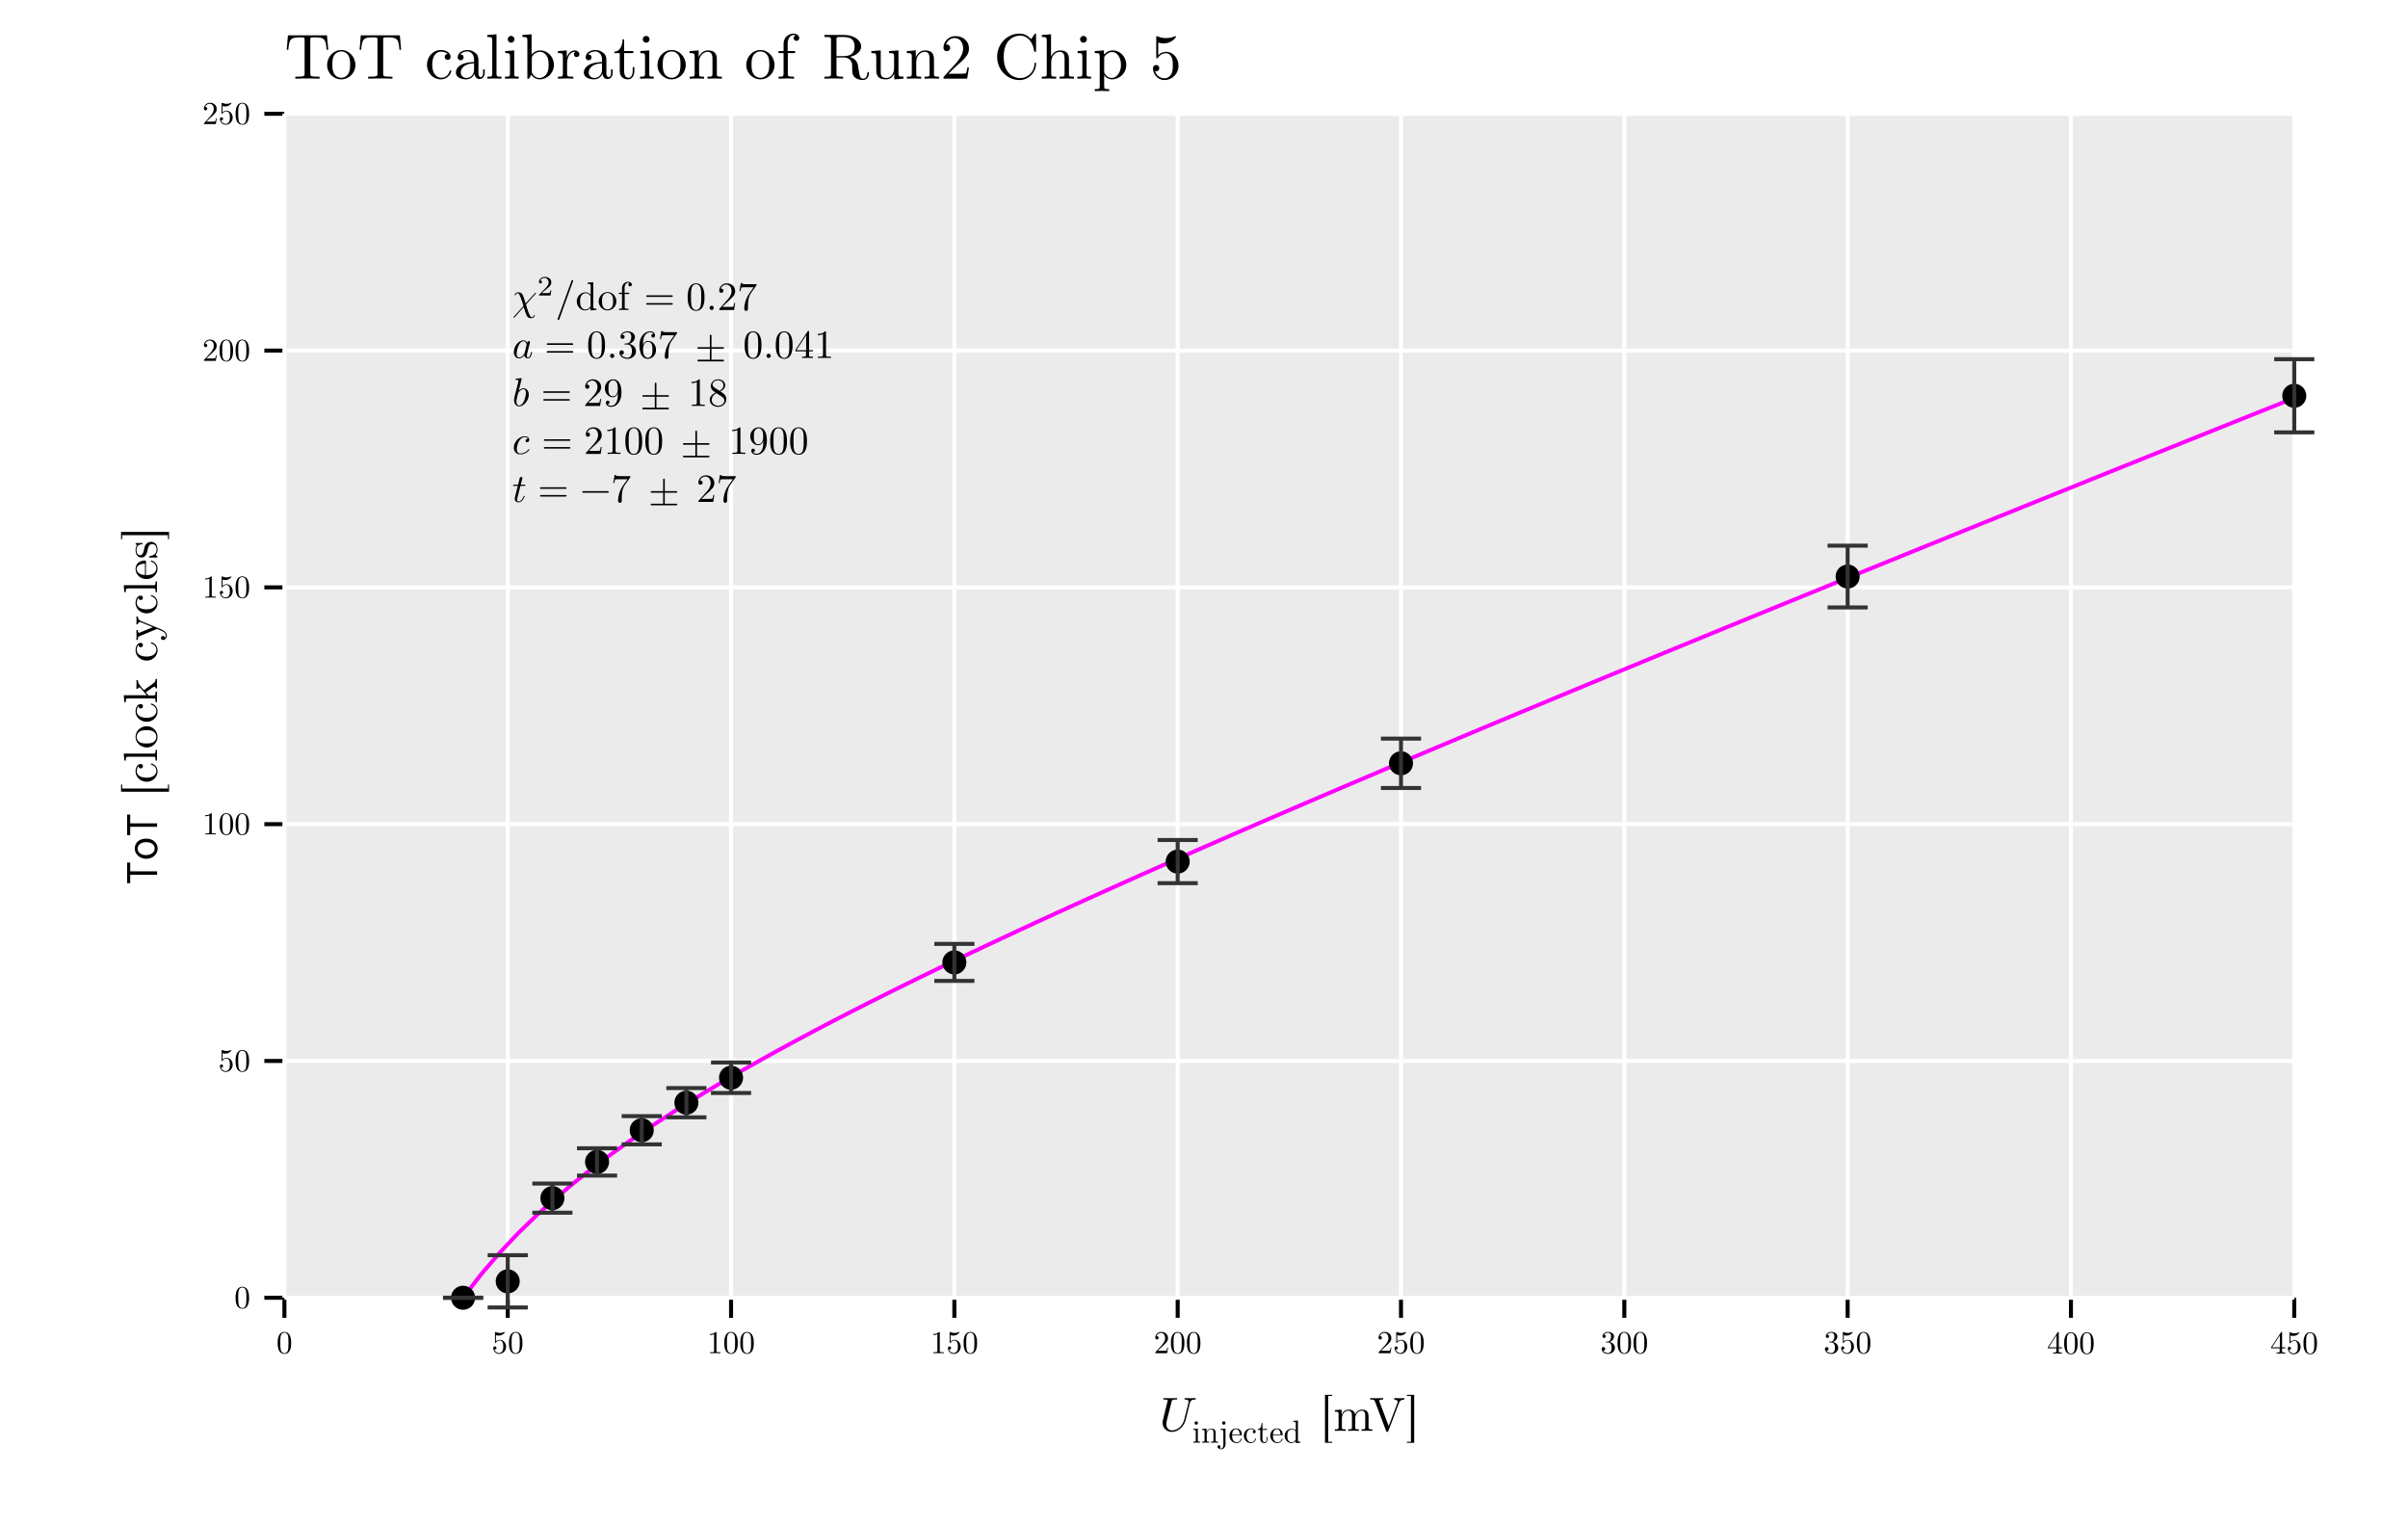 <?xml version="1.0" encoding="UTF-8" standalone="no"?>
<svg
   width="600pt"
   height="380pt"
   viewBox="0 0 600 380"
   version="1.1"
   id="svg298"
   sodipodi:docname="tot_calib_Run2_chip_5.pdf"
   xmlns:inkscape="http://www.inkscape.org/namespaces/inkscape"
   xmlns:sodipodi="http://sodipodi.sourceforge.net/DTD/sodipodi-0.dtd"
   xmlns:xlink="http://www.w3.org/1999/xlink"
   xmlns="http://www.w3.org/2000/svg"
   xmlns:svg="http://www.w3.org/2000/svg">
  <sodipodi:namedview
     id="namedview298"
     pagecolor="#ffffff"
     bordercolor="#666666"
     borderopacity="1.0"
     inkscape:showpageshadow="2"
     inkscape:pageopacity="0.0"
     inkscape:pagecheckerboard="0"
     inkscape:deskcolor="#d1d1d1"
     inkscape:document-units="pt" />
  <defs
     id="defs70">
    <g
       id="g70">
      <g
         id="glyph-0-0">
        <path
           d="M 0.578 -7.203 L 0.969 -7.203 C 1.203 -9.766 1.438 -10.297 3.844 -10.297 C 4.125 -10.297 4.547 -10.297 4.703 -10.266 C 5.031 -10.203 5.031 -10.031 5.031 -9.656 L 5.031 -1.266 C 5.031 -0.719 5.031 -0.5 3.359 -0.5 L 2.719 -0.5 L 2.719 0 C 3.375 -0.047 5 -0.047 5.734 -0.047 C 6.469 -0.047 8.109 -0.047 8.766 0 L 8.766 -0.5 L 8.125 -0.5 C 6.453 -0.5 6.453 -0.719 6.453 -1.266 L 6.453 -9.656 C 6.453 -9.984 6.453 -10.203 6.734 -10.266 C 6.922 -10.297 7.344 -10.297 7.656 -10.297 C 10.062 -10.297 10.297 -9.766 10.516 -7.203 L 10.922 -7.203 L 10.609 -10.797 L 0.875 -10.797 Z M 0.578 -7.203 "
           id="path1" />
      </g>
      <g
         id="glyph-0-1">
        <path
           d="M 0.453 -3.406 C 0.453 -1.359 2.109 0.172 3.969 0.172 C 5.891 0.172 7.5 -1.391 7.5 -3.406 C 7.5 -5.453 5.906 -7.141 3.984 -7.141 C 2 -7.141 0.453 -5.406 0.453 -3.406 Z M 1.766 -3.531 C 1.766 -4.156 1.766 -5.016 2.156 -5.719 C 2.578 -6.453 3.328 -6.797 3.969 -6.797 C 4.672 -6.797 5.359 -6.438 5.766 -5.75 C 6.188 -5.062 6.188 -4.141 6.188 -3.531 C 6.188 -2.969 6.188 -2.109 5.828 -1.406 C 5.484 -0.688 4.781 -0.219 3.984 -0.219 C 3.297 -0.219 2.594 -0.562 2.172 -1.297 C 1.766 -2 1.766 -2.969 1.766 -3.531 Z M 1.766 -3.531 "
           id="path2" />
      </g>
      <g
         id="glyph-0-2">
        <path
           d="M 0.547 -3.438 C 0.547 -1.406 2.125 0.172 3.969 0.172 C 6.109 0.172 6.609 -1.734 6.609 -1.891 C 6.609 -2.062 6.453 -2.062 6.406 -2.062 C 6.266 -2.062 6.234 -2 6.203 -1.891 C 5.734 -0.422 4.703 -0.219 4.109 -0.219 C 3.266 -0.219 1.859 -0.906 1.859 -3.469 C 1.859 -6.078 3.172 -6.734 4.016 -6.734 C 4.156 -6.734 5.156 -6.719 5.719 -6.156 C 5.062 -6.109 4.969 -5.625 4.969 -5.422 C 4.969 -5 5.266 -4.688 5.703 -4.688 C 6.125 -4.688 6.438 -4.953 6.438 -5.438 C 6.438 -6.516 5.234 -7.141 4 -7.141 C 2.016 -7.141 0.547 -5.422 0.547 -3.438 Z M 0.547 -3.438 "
           id="path3" />
      </g>
      <g
         id="glyph-0-3">
        <path
           d="M 0.672 -1.516 C 0.672 -0.219 2.219 0.172 3.219 0.172 C 4.266 0.172 5 -0.469 5.312 -1.219 C 5.375 -0.578 5.797 0.094 6.547 0.094 C 6.891 0.094 7.859 -0.125 7.859 -1.422 L 7.859 -2.312 L 7.453 -2.312 L 7.453 -1.422 C 7.453 -0.5 7.062 -0.406 6.891 -0.406 C 6.359 -0.406 6.297 -1.109 6.297 -1.203 L 6.297 -4.391 C 6.297 -5.047 6.297 -5.672 5.719 -6.266 C 5.094 -6.891 4.297 -7.141 3.531 -7.141 C 2.234 -7.141 1.125 -6.391 1.125 -5.344 C 1.125 -4.859 1.453 -4.594 1.859 -4.594 C 2.312 -4.594 2.594 -4.906 2.594 -5.328 C 2.594 -5.516 2.516 -6.047 1.781 -6.062 C 2.219 -6.609 3 -6.797 3.5 -6.797 C 4.281 -6.797 5.203 -6.172 5.203 -4.75 L 5.203 -4.156 C 4.391 -4.109 3.266 -4.062 2.266 -3.594 C 1.062 -3.047 0.672 -2.219 0.672 -1.516 Z M 1.891 -1.531 C 1.891 -2.406 2.562 -3.734 5.203 -3.828 L 5.203 -2.234 C 5.203 -0.719 4.047 -0.172 3.328 -0.172 C 2.547 -0.172 1.891 -0.734 1.891 -1.531 Z M 1.891 -1.531 "
           id="path4" />
      </g>
      <g
         id="glyph-0-4">
        <path
           d="M 0.531 0 C 1.047 -0.016 1.891 -0.047 2.297 -0.047 C 2.688 -0.047 3.469 -0.016 4.062 0 L 4.062 -0.5 C 3 -0.5 2.828 -0.5 2.828 -1.219 L 2.828 -11.062 L 0.531 -10.891 L 0.531 -10.391 C 1.641 -10.391 1.766 -10.281 1.766 -9.5 L 1.766 -1.219 C 1.766 -0.5 1.594 -0.5 0.531 -0.5 Z M 0.531 0 "
           id="path5" />
      </g>
      <g
         id="glyph-0-5">
        <path
           d="M 1.203 -9.812 C 1.203 -9.391 1.547 -8.969 2.047 -8.969 C 2.484 -8.969 2.891 -9.312 2.891 -9.812 C 2.891 -10.328 2.484 -10.656 2.047 -10.656 C 1.547 -10.656 1.203 -10.234 1.203 -9.812 Z M 0.531 0 C 1.031 -0.016 1.891 -0.047 2.281 -0.047 C 2.844 -0.047 3.391 -0.016 3.938 0 L 3.938 -0.5 C 2.891 -0.5 2.828 -0.578 2.828 -1.203 L 2.828 -7.047 L 0.594 -6.875 L 0.594 -6.375 C 1.625 -6.375 1.766 -6.281 1.766 -5.5 L 1.766 -1.219 C 1.766 -0.5 1.594 -0.5 0.531 -0.5 Z M 0.531 0 "
           id="path6" />
      </g>
      <g
         id="glyph-0-6">
        <path
           d="M 0.453 -10.391 C 1.562 -10.391 1.688 -10.281 1.688 -9.5 L 1.688 0 L 2.094 0 C 2.109 -0.016 2.234 -0.234 2.656 -0.984 C 2.906 -0.625 3.562 0.172 4.75 0.172 C 6.641 0.172 8.297 -1.391 8.297 -3.438 C 8.297 -5.469 6.734 -7.047 4.922 -7.047 C 3.688 -7.047 3 -6.297 2.734 -6.016 L 2.734 -11.062 L 0.453 -10.891 Z M 2.797 -1.812 L 2.797 -5.094 C 2.797 -5.406 2.797 -5.422 2.969 -5.672 C 3.594 -6.562 4.469 -6.688 4.844 -6.688 C 5.562 -6.688 6.141 -6.281 6.516 -5.672 C 6.938 -5.016 6.984 -4.109 6.984 -3.453 C 6.984 -2.875 6.953 -1.906 6.484 -1.203 C 6.156 -0.703 5.547 -0.172 4.688 -0.172 C 3.969 -0.172 3.391 -0.562 3.016 -1.141 C 2.797 -1.484 2.797 -1.531 2.797 -1.812 Z M 2.797 -1.812 "
           id="path7" />
      </g>
      <g
         id="glyph-0-7">
        <path
           d="M 0.453 0 C 1.062 -0.016 1.812 -0.047 2.266 -0.047 C 2.906 -0.047 3.656 -0.047 4.281 0 L 4.281 -0.5 L 3.953 -0.5 C 2.766 -0.5 2.734 -0.672 2.734 -1.25 L 2.734 -3.703 C 2.734 -5.281 3.406 -6.688 4.625 -6.688 C 4.734 -6.688 4.766 -6.688 4.797 -6.672 C 4.75 -6.656 4.438 -6.469 4.438 -6.062 C 4.438 -5.609 4.766 -5.375 5.109 -5.375 C 5.406 -5.375 5.797 -5.562 5.797 -6.078 C 5.797 -6.578 5.312 -7.047 4.625 -7.047 C 3.453 -7.047 2.891 -5.984 2.656 -5.297 L 2.656 -7.047 L 0.453 -6.875 L 0.453 -6.375 C 1.562 -6.375 1.688 -6.266 1.688 -5.484 L 1.688 -1.219 C 1.688 -0.5 1.516 -0.5 0.453 -0.5 Z M 0.453 0 "
           id="path8" />
      </g>
      <g
         id="glyph-0-8">
        <path
           d="M 0.297 -6.375 L 1.656 -6.375 L 1.656 -1.969 C 1.656 -0.016 3.141 0.172 3.719 0.172 C 4.844 0.172 5.297 -0.953 5.297 -1.969 L 5.297 -2.891 L 4.891 -2.891 L 4.891 -2.016 C 4.891 -0.828 4.422 -0.219 3.828 -0.219 C 2.75 -0.219 2.75 -1.672 2.75 -1.938 L 2.75 -6.375 L 5.031 -6.375 L 5.031 -6.875 L 2.75 -6.875 L 2.75 -9.797 L 2.359 -9.797 C 2.344 -8.5 1.859 -6.797 0.297 -6.719 Z M 0.297 -6.375 "
           id="path9" />
      </g>
      <g
         id="glyph-0-9">
        <path
           d="M 0.516 0 C 1.062 -0.016 1.875 -0.047 2.312 -0.047 C 2.719 -0.047 3.547 -0.016 4.094 0 L 4.094 -0.5 C 3.031 -0.5 2.859 -0.5 2.859 -1.219 L 2.859 -4.141 C 2.859 -5.797 3.984 -6.688 5 -6.688 C 6.016 -6.688 6.188 -5.828 6.188 -4.922 L 6.188 -1.219 C 6.188 -0.5 6.016 -0.5 4.938 -0.5 L 4.938 0 C 5.5 -0.016 6.312 -0.047 6.734 -0.047 C 7.156 -0.047 7.984 -0.016 8.531 0 L 8.531 -0.5 C 7.703 -0.5 7.297 -0.5 7.281 -0.969 L 7.281 -4.016 C 7.281 -5.391 7.281 -5.875 6.797 -6.453 C 6.562 -6.719 6.047 -7.047 5.109 -7.047 C 3.953 -7.047 3.203 -6.359 2.75 -5.375 L 2.75 -7.047 L 0.516 -6.875 L 0.516 -6.375 C 1.625 -6.375 1.75 -6.266 1.75 -5.484 L 1.75 -1.219 C 1.75 -0.5 1.578 -0.5 0.516 -0.5 Z M 0.516 0 "
           id="path10" />
      </g>
      <g
         id="glyph-0-10">
        <path
           d="M 0.531 -6.375 L 1.781 -6.375 L 1.781 -1.219 C 1.781 -0.5 1.609 -0.5 0.547 -0.5 L 0.547 0 C 1.156 -0.016 1.906 -0.047 2.359 -0.047 C 3 -0.047 3.75 -0.047 4.391 0 L 4.391 -0.5 L 4.047 -0.5 C 2.875 -0.5 2.844 -0.672 2.844 -1.25 L 2.844 -6.375 L 4.656 -6.375 L 4.656 -6.875 L 2.797 -6.875 L 2.797 -8.719 C 2.797 -10.125 3.547 -10.891 4.25 -10.891 C 4.297 -10.891 4.547 -10.891 4.781 -10.781 C 4.594 -10.703 4.297 -10.5 4.297 -10.109 C 4.297 -9.734 4.562 -9.422 4.984 -9.422 C 5.453 -9.422 5.688 -9.734 5.688 -10.125 C 5.688 -10.703 5.094 -11.234 4.25 -11.234 C 3.141 -11.234 1.781 -10.391 1.781 -8.703 L 1.781 -6.875 L 0.531 -6.875 Z M 0.531 -6.375 "
           id="path11" />
      </g>
      <g
         id="glyph-0-11">
        <path
           d="M 0.562 0 C 1.125 -0.047 2.266 -0.047 2.891 -0.047 C 3.5 -0.047 4.641 -0.047 5.219 0 L 5.219 -0.5 L 4.828 -0.5 C 3.609 -0.5 3.562 -0.672 3.562 -1.25 L 3.562 -5.281 L 5.406 -5.281 C 5.656 -5.281 6.328 -5.281 6.891 -4.734 C 7.484 -4.156 7.484 -3.672 7.484 -2.594 C 7.484 -1.562 7.484 -0.922 8.141 -0.312 C 8.797 0.25 9.672 0.344 10.156 0.344 C 11.391 0.344 11.672 -0.953 11.672 -1.406 C 11.672 -1.5 11.672 -1.672 11.453 -1.672 C 11.281 -1.672 11.281 -1.531 11.266 -1.422 C 11.172 -0.281 10.609 0 10.219 0 C 9.438 0 9.312 -0.812 9.078 -2.297 L 8.875 -3.562 C 8.594 -4.594 7.812 -5.109 6.938 -5.422 C 8.484 -5.797 9.719 -6.781 9.719 -8.016 C 9.719 -9.547 7.906 -10.891 5.562 -10.891 L 0.562 -10.891 L 0.562 -10.391 L 0.938 -10.391 C 2.172 -10.391 2.203 -10.219 2.203 -9.641 L 2.203 -1.25 C 2.203 -0.672 2.172 -0.5 0.938 -0.5 L 0.562 -0.5 Z M 3.562 -5.625 L 3.562 -9.75 C 3.562 -10.125 3.562 -10.312 3.922 -10.359 C 4.078 -10.391 4.547 -10.391 4.859 -10.391 C 6.297 -10.391 8.078 -10.328 8.078 -8.016 C 8.078 -6.922 7.703 -5.625 5.344 -5.625 Z M 3.562 -5.625 "
           id="path12" />
      </g>
      <g
         id="glyph-0-12">
        <path
           d="M 0.516 -6.375 C 1.75 -6.375 1.75 -6.328 1.75 -4.906 L 1.75 -2.516 C 1.75 -1.281 1.75 0.172 4.172 0.172 C 5.062 0.172 5.766 -0.266 6.234 -1.266 L 6.234 0.172 L 8.531 0 L 8.531 -0.5 C 7.406 -0.5 7.281 -0.609 7.281 -1.391 L 7.281 -7.047 L 4.938 -6.875 L 4.938 -6.375 C 6.062 -6.375 6.188 -6.266 6.188 -5.484 L 6.188 -2.641 C 6.188 -1.266 5.422 -0.172 4.25 -0.172 C 2.922 -0.172 2.859 -0.922 2.859 -1.75 L 2.859 -7.047 L 0.516 -6.875 Z M 0.516 -6.375 "
           id="path13" />
      </g>
      <g
         id="glyph-0-13">
        <path
           d="M 0.797 0 L 6.703 0 L 7.156 -2.766 L 6.75 -2.766 C 6.672 -2.297 6.562 -1.594 6.406 -1.359 C 6.297 -1.234 5.25 -1.234 4.891 -1.234 L 2.031 -1.234 L 3.719 -2.875 C 6.203 -5.062 7.156 -5.922 7.156 -7.516 C 7.156 -9.344 5.719 -10.609 3.781 -10.609 C 1.969 -10.609 0.797 -9.141 0.797 -7.734 C 0.797 -6.844 1.594 -6.844 1.641 -6.844 C 1.906 -6.844 2.469 -7.031 2.469 -7.688 C 2.469 -8.094 2.188 -8.516 1.625 -8.516 C 1.5 -8.516 1.469 -8.516 1.422 -8.5 C 1.781 -9.531 2.641 -10.125 3.562 -10.125 C 5.016 -10.125 5.703 -8.828 5.703 -7.516 C 5.703 -6.25 4.906 -4.984 4.031 -4 L 0.969 -0.594 C 0.797 -0.422 0.797 -0.375 0.797 0 Z M 0.797 0 "
           id="path14" />
      </g>
      <g
         id="glyph-0-14">
        <path
           d="M 0.891 -5.453 C 0.891 -2.156 3.469 0.344 6.438 0.344 C 9.031 0.344 10.594 -1.859 10.594 -3.719 C 10.594 -3.875 10.594 -3.984 10.391 -3.984 C 10.219 -3.984 10.219 -3.891 10.203 -3.734 C 10.078 -1.453 8.375 -0.141 6.625 -0.141 C 5.656 -0.141 2.531 -0.688 2.531 -5.438 C 2.531 -10.203 5.641 -10.734 6.609 -10.734 C 8.344 -10.734 9.766 -9.297 10.094 -6.969 C 10.125 -6.734 10.125 -6.688 10.344 -6.688 C 10.594 -6.688 10.594 -6.734 10.594 -7.078 L 10.594 -10.859 C 10.594 -11.125 10.594 -11.234 10.422 -11.234 C 10.359 -11.234 10.297 -11.234 10.172 -11.047 L 9.375 -9.859 C 8.781 -10.438 7.969 -11.234 6.438 -11.234 C 3.453 -11.234 0.891 -8.703 0.891 -5.453 Z M 0.891 -5.453 "
           id="path15" />
      </g>
      <g
         id="glyph-0-15">
        <path
           d="M 0.516 0 C 1.062 -0.016 1.875 -0.047 2.312 -0.047 C 2.719 -0.047 3.547 -0.016 4.094 0 L 4.094 -0.5 C 3.031 -0.5 2.859 -0.5 2.859 -1.219 L 2.859 -4.141 C 2.859 -5.797 3.984 -6.688 5 -6.688 C 6.016 -6.688 6.188 -5.828 6.188 -4.922 L 6.188 -1.219 C 6.188 -0.5 6.016 -0.5 4.938 -0.5 L 4.938 0 C 5.5 -0.016 6.312 -0.047 6.734 -0.047 C 7.156 -0.047 7.984 -0.016 8.531 0 L 8.531 -0.5 C 7.703 -0.5 7.297 -0.5 7.281 -0.969 L 7.281 -4.016 C 7.281 -5.391 7.281 -5.875 6.797 -6.453 C 6.562 -6.719 6.047 -7.047 5.109 -7.047 C 3.781 -7.047 3.078 -6.094 2.828 -5.516 L 2.812 -5.516 L 2.812 -11.062 L 0.516 -10.891 L 0.516 -10.391 C 1.625 -10.391 1.75 -10.281 1.75 -9.5 L 1.75 -1.219 C 1.75 -0.5 1.578 -0.5 0.516 -0.5 Z M 0.516 0 "
           id="path16" />
      </g>
      <g
         id="glyph-0-16">
        <path
           d="M 0.453 2.594 L 0.453 3.094 C 0.984 3.078 1.812 3.047 2.234 3.047 C 2.656 3.047 3.469 3.078 4.031 3.094 L 4.031 2.594 C 2.969 2.594 2.797 2.594 2.797 1.875 L 2.797 -0.938 C 2.875 -0.688 3.531 0.172 4.75 0.172 C 6.641 0.172 8.297 -1.391 8.297 -3.438 C 8.297 -5.469 6.75 -7.047 4.969 -7.047 C 3.734 -7.047 3.062 -6.344 2.734 -6 L 2.734 -7.047 L 0.453 -6.875 L 0.453 -6.375 C 1.578 -6.375 1.688 -6.281 1.688 -5.578 L 1.688 1.875 C 1.688 2.594 1.516 2.594 0.453 2.594 Z M 2.797 -1.812 L 2.797 -5.375 C 3.25 -6.188 4.031 -6.641 4.844 -6.641 C 6.016 -6.641 6.984 -5.25 6.984 -3.438 C 6.984 -1.516 5.859 -0.172 4.688 -0.172 C 4.047 -0.172 3.438 -0.5 3.016 -1.141 C 2.797 -1.484 2.797 -1.5 2.797 -1.812 Z M 2.797 -1.812 "
           id="path17" />
      </g>
      <g
         id="glyph-0-17">
        <path
           d="M 0.797 -2.562 C 0.797 -1.203 1.891 0.344 3.688 0.344 C 5.531 0.344 7.156 -1.172 7.156 -3.203 C 7.156 -5.094 5.844 -6.688 4.125 -6.688 C 3.359 -6.688 2.672 -6.438 2.109 -5.875 L 2.109 -8.984 C 2.422 -8.891 2.953 -8.781 3.453 -8.781 C 5.422 -8.781 6.531 -10.234 6.531 -10.438 C 6.531 -10.531 6.484 -10.609 6.375 -10.609 C 6.359 -10.609 6.328 -10.609 6.25 -10.562 C 5.922 -10.422 5.141 -10.109 4.078 -10.109 C 3.438 -10.109 2.703 -10.219 1.953 -10.547 C 1.828 -10.594 1.797 -10.594 1.766 -10.594 C 1.609 -10.594 1.609 -10.469 1.609 -10.219 L 1.609 -5.5 C 1.609 -5.219 1.609 -5.078 1.828 -5.078 C 1.938 -5.078 1.969 -5.125 2.047 -5.234 C 2.219 -5.484 2.812 -6.344 4.094 -6.344 C 4.922 -6.344 5.328 -5.609 5.453 -5.328 C 5.703 -4.734 5.734 -4.109 5.734 -3.312 C 5.734 -2.75 5.734 -1.797 5.359 -1.125 C 4.969 -0.516 4.391 -0.094 3.656 -0.094 C 2.484 -0.094 1.578 -0.938 1.312 -1.875 C 1.359 -1.859 1.406 -1.844 1.578 -1.844 C 2.109 -1.844 2.375 -2.25 2.375 -2.625 C 2.375 -3.016 2.109 -3.406 1.578 -3.406 C 1.359 -3.406 0.797 -3.297 0.797 -2.562 Z M 0.797 -2.562 "
           id="path18" />
      </g>
      <g
         id="glyph-1-0">
        <path
           d="M 0.312 -2.547 C 0.312 -1.953 0.344 -1.234 0.672 -0.625 C 1.016 0.016 1.594 0.172 1.984 0.172 C 2.422 0.172 3.016 0.016 3.375 -0.75 C 3.625 -1.297 3.672 -1.922 3.672 -2.547 C 3.672 -3.188 3.625 -3.828 3.344 -4.422 C 2.984 -5.172 2.328 -5.312 1.984 -5.312 C 1.516 -5.312 0.938 -5.094 0.609 -4.359 C 0.344 -3.812 0.312 -3.188 0.312 -2.547 Z M 0.969 -2.641 C 0.969 -3.156 0.969 -3.688 1.031 -4.109 C 1.188 -5.062 1.781 -5.125 1.984 -5.125 C 2.25 -5.125 2.766 -4.984 2.922 -4.203 C 3 -3.75 3 -3.141 3 -2.641 C 3 -2.047 3 -1.5 2.922 -1 C 2.797 -0.234 2.344 0 1.984 0 C 1.672 0 1.203 -0.203 1.062 -0.969 C 0.969 -1.438 0.969 -2.172 0.969 -2.641 Z M 0.969 -2.641 "
           id="path19" />
      </g>
      <g
         id="glyph-1-1">
        <path
           d="M 0.391 -1.281 C 0.391 -0.594 0.953 0.172 1.844 0.172 C 2.766 0.172 3.578 -0.594 3.578 -1.609 C 3.578 -2.547 2.922 -3.344 2.062 -3.344 C 1.688 -3.344 1.344 -3.219 1.047 -2.938 L 1.047 -4.5 C 1.219 -4.453 1.469 -4.391 1.734 -4.391 C 2.703 -4.391 3.266 -5.109 3.266 -5.219 C 3.266 -5.266 3.25 -5.312 3.188 -5.312 C 3.172 -5.312 3.156 -5.312 3.125 -5.281 C 2.969 -5.219 2.578 -5.047 2.047 -5.047 C 1.719 -5.047 1.359 -5.109 0.984 -5.281 C 0.922 -5.297 0.906 -5.297 0.891 -5.297 C 0.812 -5.297 0.812 -5.234 0.812 -5.109 L 0.812 -2.75 C 0.812 -2.609 0.812 -2.547 0.922 -2.547 C 0.969 -2.547 0.984 -2.562 1.016 -2.609 C 1.109 -2.734 1.406 -3.172 2.047 -3.172 C 2.469 -3.172 2.656 -2.812 2.719 -2.656 C 2.859 -2.359 2.875 -2.062 2.875 -1.656 C 2.875 -1.375 2.875 -0.906 2.672 -0.562 C 2.484 -0.25 2.188 -0.047 1.828 -0.047 C 1.25 -0.047 0.781 -0.469 0.656 -0.938 C 0.672 -0.938 0.703 -0.922 0.781 -0.922 C 1.047 -0.922 1.188 -1.125 1.188 -1.312 C 1.188 -1.5 1.047 -1.703 0.781 -1.703 C 0.672 -1.703 0.391 -1.656 0.391 -1.281 Z M 0.391 -1.281 "
           id="path20" />
      </g>
      <g
         id="glyph-1-2">
        <path
           d="M 0.703 -4.547 C 0.875 -4.547 1.344 -4.547 1.75 -4.75 L 1.75 -0.625 C 1.75 -0.344 1.734 -0.25 1.016 -0.25 L 0.75 -0.25 L 0.75 0 C 1.031 -0.031 1.734 -0.031 2.047 -0.031 C 2.359 -0.031 3.062 -0.031 3.344 0 L 3.344 -0.25 L 3.078 -0.25 C 2.359 -0.25 2.344 -0.328 2.344 -0.625 L 2.344 -5.094 C 2.344 -5.297 2.344 -5.312 2.156 -5.312 C 1.672 -4.797 0.969 -4.797 0.703 -4.797 Z M 0.703 -4.547 "
           id="path21" />
      </g>
      <g
         id="glyph-1-3">
        <path
           d="M 0.391 0 L 3.359 0 L 3.578 -1.391 L 3.375 -1.391 C 3.344 -1.141 3.281 -0.797 3.203 -0.672 C 3.141 -0.609 2.625 -0.609 2.453 -0.609 L 1.016 -0.609 L 1.859 -1.438 C 3.094 -2.531 3.578 -2.969 3.578 -3.766 C 3.578 -4.672 2.859 -5.312 1.891 -5.312 C 0.984 -5.312 0.391 -4.578 0.391 -3.859 C 0.391 -3.422 0.797 -3.422 0.828 -3.422 C 0.953 -3.422 1.234 -3.516 1.234 -3.844 C 1.234 -4.047 1.094 -4.25 0.812 -4.25 C 0.75 -4.25 0.734 -4.25 0.703 -4.25 C 0.891 -4.766 1.328 -5.062 1.781 -5.062 C 2.516 -5.062 2.859 -4.422 2.859 -3.766 C 2.859 -3.125 2.453 -2.5 2.016 -2 L 0.484 -0.297 C 0.391 -0.203 0.391 -0.188 0.391 0 Z M 0.391 0 "
           id="path22" />
      </g>
      <g
         id="glyph-1-4">
        <path
           d="M 0.328 -1.078 C 0.328 -0.344 1.078 0.172 1.938 0.172 C 2.922 0.172 3.641 -0.547 3.641 -1.359 C 3.641 -2.016 3.141 -2.641 2.312 -2.812 C 2.969 -3.016 3.422 -3.578 3.422 -4.203 C 3.422 -4.859 2.719 -5.312 1.953 -5.312 C 1.156 -5.312 0.547 -4.828 0.547 -4.219 C 0.547 -3.953 0.719 -3.812 0.953 -3.812 C 1.203 -3.812 1.359 -3.984 1.359 -4.219 C 1.359 -4.609 0.984 -4.609 0.875 -4.609 C 1.109 -5 1.641 -5.109 1.922 -5.109 C 2.25 -5.109 2.688 -4.938 2.688 -4.219 C 2.688 -4.125 2.672 -3.656 2.469 -3.312 C 2.234 -2.922 1.953 -2.906 1.766 -2.891 C 1.703 -2.891 1.5 -2.875 1.453 -2.875 C 1.391 -2.859 1.328 -2.859 1.328 -2.766 C 1.328 -2.688 1.391 -2.688 1.516 -2.688 L 1.875 -2.688 C 2.531 -2.688 2.828 -2.141 2.828 -1.359 C 2.828 -0.281 2.266 -0.047 1.922 -0.047 C 1.578 -0.047 0.984 -0.188 0.703 -0.656 C 0.984 -0.609 1.234 -0.781 1.234 -1.094 C 1.234 -1.375 1.016 -1.531 0.781 -1.531 C 0.594 -1.531 0.328 -1.422 0.328 -1.078 Z M 0.328 -1.078 "
           id="path23" />
      </g>
      <g
         id="glyph-1-5">
        <path
           d="M 0.219 -1.312 L 2.344 -1.312 L 2.344 -0.625 C 2.344 -0.328 2.328 -0.25 1.734 -0.25 L 1.562 -0.25 L 1.562 0 C 1.891 -0.031 2.312 -0.031 2.641 -0.031 C 2.984 -0.031 3.406 -0.031 3.734 0 L 3.734 -0.25 L 3.562 -0.25 C 2.969 -0.25 2.953 -0.328 2.953 -0.625 L 2.953 -1.312 L 3.75 -1.312 L 3.75 -1.562 L 2.953 -1.562 L 2.953 -5.188 C 2.953 -5.344 2.953 -5.391 2.828 -5.391 C 2.75 -5.391 2.734 -5.391 2.672 -5.297 L 0.219 -1.562 Z M 0.453 -1.562 L 2.391 -4.531 L 2.391 -1.562 Z M 0.453 -1.562 "
           id="path24" />
      </g>
      <g
         id="glyph-1-6">
        <path
           d="M 0.594 -4.906 C 0.594 -4.688 0.766 -4.484 1.016 -4.484 C 1.25 -4.484 1.438 -4.656 1.438 -4.906 C 1.438 -5.156 1.25 -5.328 1.016 -5.328 C 0.766 -5.328 0.594 -5.109 0.594 -4.906 Z M 0.266 0 C 0.516 -0.016 0.953 -0.031 1.141 -0.031 C 1.422 -0.031 1.703 -0.016 1.969 0 L 1.969 -0.25 C 1.438 -0.25 1.406 -0.281 1.406 -0.594 L 1.406 -3.516 L 0.297 -3.438 L 0.297 -3.188 C 0.812 -3.188 0.891 -3.141 0.891 -2.75 L 0.891 -0.609 C 0.891 -0.25 0.797 -0.25 0.266 -0.25 Z M 0.266 0 "
           id="path25" />
      </g>
      <g
         id="glyph-1-7">
        <path
           d="M 0.25 0 C 0.531 -0.016 0.938 -0.031 1.156 -0.031 C 1.359 -0.031 1.781 -0.016 2.047 0 L 2.047 -0.25 C 1.516 -0.25 1.422 -0.25 1.422 -0.609 L 1.422 -2.078 C 1.422 -2.906 1.984 -3.344 2.5 -3.344 C 3 -3.344 3.094 -2.922 3.094 -2.469 L 3.094 -0.609 C 3.094 -0.25 3 -0.25 2.469 -0.25 L 2.469 0 C 2.75 -0.016 3.156 -0.031 3.375 -0.031 C 3.578 -0.031 4 -0.016 4.266 0 L 4.266 -0.25 C 3.844 -0.25 3.656 -0.25 3.641 -0.484 L 3.641 -2.016 C 3.641 -2.688 3.641 -2.938 3.391 -3.234 C 3.281 -3.359 3.016 -3.516 2.562 -3.516 C 1.969 -3.516 1.609 -3.172 1.375 -2.688 L 1.375 -3.516 L 0.25 -3.438 L 0.25 -3.188 C 0.812 -3.188 0.875 -3.125 0.875 -2.734 L 0.875 -0.609 C 0.875 -0.25 0.781 -0.25 0.25 -0.25 Z M 0.25 0 "
           id="path26" />
      </g>
      <g
         id="glyph-1-8">
        <path
           d="M 0.828 -4.906 C 0.828 -4.672 1.016 -4.484 1.25 -4.484 C 1.484 -4.484 1.672 -4.672 1.672 -4.906 C 1.672 -5.141 1.484 -5.328 1.25 -5.328 C 1.016 -5.328 0.828 -5.141 0.828 -4.906 Z M -0.312 1 C -0.312 1.406 0.125 1.641 0.578 1.641 C 1.172 1.641 1.672 1.125 1.672 0.391 L 1.672 -3.516 L 0.469 -3.438 L 0.469 -3.188 C 1.078 -3.188 1.141 -3.125 1.141 -2.734 L 1.141 0.422 C 1.141 0.766 1.078 1.453 0.562 1.453 C 0.531 1.453 0.344 1.453 0.141 1.359 C 0.25 1.328 0.422 1.219 0.422 1 C 0.422 0.781 0.266 0.625 0.047 0.625 C -0.172 0.625 -0.312 0.781 -0.312 1 Z M -0.312 1 "
           id="path27" />
      </g>
      <g
         id="glyph-1-9">
        <path
           d="M 0.219 -1.75 C 0.219 -0.688 1.062 0.094 1.969 0.094 C 2.953 0.094 3.312 -0.797 3.312 -0.953 C 3.312 -1.031 3.25 -1.047 3.203 -1.047 C 3.125 -1.047 3.109 -1 3.094 -0.938 C 2.828 -0.109 2.109 -0.109 2.031 -0.109 C 1.625 -0.109 1.312 -0.344 1.125 -0.641 C 0.891 -1.031 0.891 -1.547 0.891 -1.844 L 3.109 -1.844 C 3.281 -1.844 3.312 -1.844 3.312 -2.016 C 3.312 -2.797 2.875 -3.562 1.875 -3.562 C 0.953 -3.562 0.219 -2.75 0.219 -1.75 Z M 0.891 -2.016 C 0.938 -3.203 1.609 -3.391 1.875 -3.391 C 2.703 -3.391 2.781 -2.312 2.781 -2.016 Z M 0.891 -2.016 "
           id="path28" />
      </g>
      <g
         id="glyph-1-10">
        <path
           d="M 0.266 -1.719 C 0.266 -0.703 1.062 0.094 1.984 0.094 C 3.047 0.094 3.312 -0.875 3.312 -0.953 C 3.312 -1.031 3.234 -1.031 3.203 -1.031 C 3.125 -1.031 3.109 -1 3.094 -0.953 C 2.875 -0.203 2.344 -0.109 2.062 -0.109 C 1.641 -0.109 0.938 -0.453 0.938 -1.734 C 0.938 -3.031 1.578 -3.375 2.016 -3.375 C 2.078 -3.375 2.578 -3.359 2.859 -3.078 C 2.531 -3.047 2.484 -2.812 2.484 -2.703 C 2.484 -2.5 2.625 -2.344 2.859 -2.344 C 3.062 -2.344 3.219 -2.484 3.219 -2.719 C 3.219 -3.266 2.609 -3.562 2 -3.562 C 1 -3.562 0.266 -2.703 0.266 -1.719 Z M 0.266 -1.719 "
           id="path29" />
      </g>
      <g
         id="glyph-1-11">
        <path
           d="M 0.156 -3.188 L 0.828 -3.188 L 0.828 -0.984 C 0.828 -0.016 1.562 0.094 1.859 0.094 C 2.422 0.094 2.641 -0.484 2.641 -0.984 L 2.641 -1.438 L 2.453 -1.438 L 2.453 -1 C 2.453 -0.422 2.203 -0.109 1.906 -0.109 C 1.375 -0.109 1.375 -0.844 1.375 -0.969 L 1.375 -3.188 L 2.516 -3.188 L 2.516 -3.438 L 1.375 -3.438 L 1.375 -4.906 L 1.172 -4.906 C 1.172 -4.25 0.938 -3.391 0.156 -3.359 Z M 0.156 -3.188 "
           id="path30" />
      </g>
      <g
         id="glyph-1-12">
        <path
           d="M 0.266 -1.719 C 0.266 -0.703 1.047 0.094 1.953 0.094 C 2.469 0.094 2.828 -0.188 3.031 -0.438 L 3.031 0.094 L 4.203 0 L 4.203 -0.25 C 3.641 -0.25 3.578 -0.297 3.578 -0.688 L 3.578 -5.531 L 2.438 -5.438 L 2.438 -5.203 C 2.984 -5.203 3.047 -5.141 3.047 -4.75 L 3.047 -3.031 C 2.828 -3.312 2.484 -3.516 2.047 -3.516 C 1.109 -3.516 0.266 -2.734 0.266 -1.719 Z M 0.938 -1.703 C 0.938 -2 0.953 -2.484 1.172 -2.844 C 1.344 -3.078 1.656 -3.344 2.078 -3.344 C 2.359 -3.344 2.688 -3.234 2.938 -2.875 C 3.031 -2.734 3.031 -2.719 3.031 -2.578 L 3.031 -0.938 C 3.031 -0.797 3.031 -0.781 2.938 -0.641 C 2.703 -0.266 2.344 -0.094 2 -0.094 C 1.641 -0.094 1.359 -0.297 1.156 -0.594 C 0.953 -0.922 0.938 -1.375 0.938 -1.703 Z M 0.938 -1.703 "
           id="path31" />
      </g>
      <g
         id="glyph-2-0">
        <path
           d="M 9.078 -8.031 C 9.078 -8.031 9.078 -8.156 8.922 -8.156 C 8.531 -8.156 8.109 -8.125 7.703 -8.125 C 7.297 -8.125 6.859 -8.156 6.469 -8.156 C 6.391 -8.156 6.25 -8.156 6.25 -7.922 C 6.25 -7.797 6.375 -7.797 6.469 -7.797 C 7.141 -7.781 7.281 -7.531 7.281 -7.266 C 7.281 -7.234 7.25 -7.047 7.25 -7.016 L 6.172 -2.75 C 5.766 -1.141 4.391 -0.109 3.188 -0.109 C 2.375 -0.109 1.734 -0.641 1.734 -1.656 C 1.734 -1.656 1.734 -2.062 1.859 -2.594 L 3.031 -7.25 C 3.125 -7.672 3.156 -7.797 4.031 -7.797 C 4.344 -7.797 4.438 -7.797 4.438 -8.031 C 4.438 -8.156 4.297 -8.156 4.266 -8.156 L 2.734 -8.125 L 1.188 -8.156 C 1.094 -8.156 0.969 -8.156 0.969 -7.922 C 0.969 -7.797 1.078 -7.797 1.297 -7.797 C 1.297 -7.797 1.547 -7.797 1.75 -7.766 C 1.969 -7.75 2.078 -7.734 2.078 -7.578 C 2.078 -7.5 1.953 -7 1.875 -6.734 L 1.609 -5.672 L 0.891 -2.719 C 0.797 -2.391 0.797 -2.219 0.797 -2.031 C 0.797 -0.578 1.891 0.266 3.141 0.266 C 4.656 0.266 6.125 -1.094 6.531 -2.672 L 7.594 -6.906 C 7.703 -7.406 7.922 -7.75 8.875 -7.797 C 8.938 -7.797 9.078 -7.812 9.078 -8.031 Z M 9.078 -8.031 "
           id="path32" />
      </g>
      <g
         id="glyph-3-0">
        <path
           d="M 1.25 2.984 L 3.047 2.984 L 3.047 2.719 L 2.047 2.719 L 2.047 -8.688 L 3.047 -8.688 L 3.047 -8.969 L 1.25 -8.969 Z M 1.25 2.984 "
           id="path33" />
      </g>
      <g
         id="glyph-3-1">
        <path
           d="M 0.375 0 C 0.797 -0.016 1.406 -0.031 1.734 -0.031 C 2.047 -0.031 2.672 -0.016 3.078 0 L 3.078 -0.375 C 2.266 -0.375 2.141 -0.375 2.141 -0.906 L 2.141 -3.109 C 2.141 -4.344 2.984 -5.016 3.75 -5.016 C 4.5 -5.016 4.641 -4.375 4.641 -3.688 L 4.641 -0.906 C 4.641 -0.375 4.5 -0.375 3.703 -0.375 L 3.703 0 C 4.125 -0.016 4.734 -0.031 5.062 -0.031 C 5.359 -0.031 5.984 -0.016 6.391 0 L 6.391 -0.375 C 5.594 -0.375 5.469 -0.375 5.469 -0.906 L 5.469 -3.109 C 5.469 -4.344 6.312 -5.016 7.078 -5.016 C 7.828 -5.016 7.953 -4.375 7.953 -3.688 L 7.953 -0.906 C 7.953 -0.375 7.828 -0.375 7.031 -0.375 L 7.031 0 C 7.453 -0.016 8.062 -0.031 8.375 -0.031 C 8.688 -0.031 9.312 -0.016 9.719 0 L 9.719 -0.375 C 9.094 -0.375 8.797 -0.375 8.781 -0.734 L 8.781 -3.016 C 8.781 -4.047 8.781 -4.406 8.422 -4.844 C 8.25 -5.047 7.859 -5.281 7.156 -5.281 C 6.156 -5.281 5.625 -4.562 5.422 -4.109 C 5.266 -5.156 4.375 -5.281 3.844 -5.281 C 2.969 -5.281 2.406 -4.766 2.062 -4.031 L 2.062 -5.281 L 0.375 -5.156 L 0.375 -4.781 C 1.219 -4.781 1.312 -4.703 1.312 -4.109 L 1.312 -0.906 C 1.312 -0.375 1.188 -0.375 0.375 -0.375 Z M 0.375 0 "
           id="path34" />
      </g>
      <g
         id="glyph-3-2">
        <path
           d="M 0.234 -7.797 C 1 -7.797 1.234 -7.797 1.406 -7.344 L 4.172 0 C 4.25 0.234 4.312 0.266 4.469 0.266 C 4.672 0.266 4.703 0.203 4.75 0.031 L 7.422 -7 C 7.594 -7.438 7.906 -7.781 8.719 -7.797 L 8.719 -8.156 C 8.359 -8.141 7.875 -8.125 7.562 -8.125 C 7.203 -8.125 6.516 -8.156 6.203 -8.156 L 6.203 -7.797 C 6.828 -7.781 7.078 -7.469 7.078 -7.203 C 7.078 -7.094 7.047 -7.031 7.016 -6.953 L 4.828 -1.188 L 2.547 -7.234 C 2.469 -7.406 2.469 -7.422 2.469 -7.453 C 2.469 -7.797 3.156 -7.797 3.453 -7.797 L 3.453 -8.156 C 3.031 -8.125 2.203 -8.125 1.75 -8.125 C 1.172 -8.125 0.656 -8.156 0.234 -8.156 Z M 0.234 -7.797 "
           id="path35" />
      </g>
      <g
         id="glyph-3-3">
        <path
           d="M 0.25 2.719 L 0.25 2.984 L 2.062 2.984 L 2.062 -8.969 L 0.25 -8.969 L 0.25 -8.688 L 1.25 -8.688 L 1.25 2.719 Z M 0.25 2.719 "
           id="path36" />
      </g>
      <g
         id="glyph-4-0">
        <path
           d="M -7.453 -0.375 L -6.688 -0.375 L -6.688 -2.469 L 0.016 -2.469 L 0.016 -3.328 L -6.688 -3.328 L -6.688 -5.516 L -7.453 -5.516 Z M -7.453 -0.375 "
           id="path37" />
      </g>
      <g
         id="glyph-4-1">
        <path
           d="M -2.703 -5.5 C -4.594 -5.5 -5.562 -4.297 -5.562 -3.062 C -5.562 -1.672 -4.375 -0.484 -2.672 -0.484 C -1.016 -0.484 0.156 -1.656 0.156 -3.031 C 0.156 -4.328 -0.891 -5.5 -2.703 -5.5 Z M -4.844 -3 C -4.844 -3.797 -4.156 -4.625 -2.672 -4.625 C -1.297 -4.625 -0.594 -3.844 -0.594 -3.047 C -0.594 -2.172 -1.406 -1.391 -2.766 -1.391 C -4.094 -1.391 -4.844 -2.156 -4.844 -3 Z M -4.844 -3 "
           id="path38" />
      </g>
      <g
         id="glyph-5-0">
        <path
           d="M 2.984 -1.25 L 2.984 -3.047 L 2.719 -3.047 L 2.719 -2.047 L -8.688 -2.047 L -8.688 -3.047 L -8.969 -3.047 L -8.969 -1.25 Z M 2.984 -1.25 "
           id="path39" />
      </g>
      <g
         id="glyph-5-1">
        <path
           d="M -2.578 -0.406 C -1.047 -0.406 0.125 -1.594 0.125 -2.969 C 0.125 -4.578 -1.297 -4.953 -1.422 -4.953 C -1.547 -4.953 -1.547 -4.844 -1.547 -4.812 C -1.547 -4.703 -1.5 -4.672 -1.422 -4.656 C -0.312 -4.297 -0.172 -3.531 -0.172 -3.078 C -0.172 -2.453 -0.688 -1.406 -2.609 -1.406 C -4.547 -1.406 -5.062 -2.375 -5.062 -3.016 C -5.062 -3.125 -5.047 -3.875 -4.609 -4.297 C -4.578 -3.797 -4.219 -3.734 -4.062 -3.734 C -3.75 -3.734 -3.516 -3.938 -3.516 -4.281 C -3.516 -4.594 -3.719 -4.828 -4.078 -4.828 C -4.891 -4.828 -5.359 -3.922 -5.359 -3 C -5.359 -1.5 -4.062 -0.406 -2.578 -0.406 Z M -2.578 -0.406 "
           id="path40" />
      </g>
      <g
         id="glyph-5-2">
        <path
           d="M 0 -0.391 C -0.016 -0.781 -0.031 -1.422 -0.031 -1.719 C -0.031 -2.016 -0.016 -2.609 0 -3.047 L -0.375 -3.047 C -0.375 -2.25 -0.375 -2.109 -0.906 -2.109 L -8.297 -2.109 L -8.156 -0.391 L -7.797 -0.391 C -7.797 -1.234 -7.703 -1.328 -7.125 -1.328 L -0.906 -1.328 C -0.375 -1.328 -0.375 -1.188 -0.375 -0.391 Z M 0 -0.391 "
           id="path41" />
      </g>
      <g
         id="glyph-5-3">
        <path
           d="M -2.562 -0.328 C -1.016 -0.328 0.125 -1.578 0.125 -2.969 C 0.125 -4.422 -1.047 -5.625 -2.562 -5.625 C -4.094 -5.625 -5.359 -4.438 -5.359 -2.984 C -5.359 -1.5 -4.047 -0.328 -2.562 -0.328 Z M -2.656 -1.328 C -3.125 -1.328 -3.766 -1.328 -4.297 -1.609 C -4.844 -1.938 -5.094 -2.5 -5.094 -2.969 C -5.094 -3.5 -4.828 -4.016 -4.312 -4.328 C -3.797 -4.641 -3.109 -4.641 -2.656 -4.641 C -2.219 -4.641 -1.578 -4.641 -1.047 -4.375 C -0.516 -4.109 -0.172 -3.578 -0.172 -2.984 C -0.172 -2.469 -0.422 -1.953 -0.969 -1.625 C -1.5 -1.328 -2.219 -1.328 -2.656 -1.328 Z M -2.656 -1.328 "
           id="path42" />
      </g>
      <g
         id="glyph-5-4">
        <path
           d="M 0 -0.328 C -0.016 -0.734 -0.031 -1.297 -0.031 -1.641 C -0.031 -2 -0.031 -2.469 0 -2.953 L -0.375 -2.953 C -0.375 -2.156 -0.375 -2.016 -0.906 -2.016 L -2.141 -2.016 L -2.797 -2.781 C -1.531 -3.703 -0.859 -4.203 -0.641 -4.203 C -0.422 -4.203 -0.375 -4 -0.375 -3.781 L 0 -3.781 C -0.016 -4.109 -0.031 -4.812 -0.031 -5.062 C -0.031 -5.422 -0.031 -5.766 0 -6.109 L -0.375 -6.109 C -0.375 -5.672 -0.375 -5.406 -1 -4.953 L -3.141 -3.438 C -3.172 -3.422 -3.234 -3.359 -3.281 -3.359 C -3.328 -3.359 -4.047 -4.203 -4.141 -4.328 C -4.75 -5.078 -4.766 -5.578 -4.781 -5.828 L -5.156 -5.828 C -5.109 -5.484 -5.109 -5.328 -5.109 -5 C -5.109 -4.562 -5.141 -3.828 -5.156 -3.656 L -4.781 -3.656 C -4.766 -3.891 -4.641 -4 -4.484 -4 C -4.25 -4 -4.094 -3.844 -4.016 -3.734 L -2.562 -2.062 L -8.297 -2.062 L -8.156 -0.328 L -7.797 -0.328 C -7.797 -1.172 -7.703 -1.266 -7.125 -1.266 L -0.906 -1.266 C -0.375 -1.266 -0.375 -1.141 -0.375 -0.328 Z M 0 -0.328 "
           id="path43" />
      </g>
      <g
         id="glyph-5-5">
        <path
           d="M 1.484 -0.234 C 2.016 -0.234 2.453 -0.734 2.453 -1.328 C 2.453 -2.078 1.766 -2.562 1.094 -2.859 L -4.016 -4.953 C -4.766 -5.266 -4.781 -5.875 -4.781 -6.078 L -5.156 -6.078 C -5.125 -5.797 -5.109 -5.453 -5.109 -5.172 C -5.109 -4.953 -5.141 -4.406 -5.156 -4.141 L -4.781 -4.141 C -4.766 -4.5 -4.562 -4.703 -4.266 -4.703 C -4.141 -4.703 -4.125 -4.688 -3.984 -4.625 L -1.047 -3.422 L -4.25 -2.094 C -4.375 -2.047 -4.422 -2.016 -4.469 -2.016 C -4.781 -2.016 -4.781 -2.469 -4.781 -2.688 L -5.156 -2.688 C -5.141 -2.375 -5.109 -1.594 -5.109 -1.391 C -5.109 -1.062 -5.125 -0.578 -5.156 -0.234 L -4.781 -0.234 C -4.781 -0.797 -4.781 -1.031 -4.359 -1.188 L 0 -2.984 C 0.156 -2.922 0.547 -2.766 0.703 -2.688 C 1.359 -2.422 2.188 -2.094 2.188 -1.328 C 2.188 -1.266 2.188 -0.984 1.969 -0.766 C 1.922 -1.141 1.656 -1.234 1.469 -1.234 C 1.156 -1.234 0.969 -1 0.969 -0.734 C 0.969 -0.484 1.125 -0.234 1.484 -0.234 Z M 1.484 -0.234 "
           id="path44" />
      </g>
      <g
         id="glyph-5-6">
        <path
           d="M -2.625 -0.328 C -1.031 -0.328 0.125 -1.594 0.125 -2.969 C 0.125 -4.422 -1.188 -4.953 -1.422 -4.953 C -1.547 -4.953 -1.562 -4.859 -1.562 -4.812 C -1.562 -4.703 -1.5 -4.672 -1.406 -4.656 C -0.172 -4.234 -0.172 -3.156 -0.172 -3.031 C -0.172 -2.438 -0.531 -1.953 -0.969 -1.688 C -1.547 -1.328 -2.328 -1.328 -2.766 -1.328 L -2.766 -4.656 C -2.766 -4.922 -2.766 -4.953 -3.016 -4.953 C -4.203 -4.953 -5.359 -4.312 -5.359 -2.828 C -5.359 -1.438 -4.125 -0.328 -2.625 -0.328 Z M -3.016 -1.344 C -4.797 -1.406 -5.094 -2.422 -5.094 -2.828 C -5.094 -4.047 -3.484 -4.172 -3.016 -4.172 Z M -3.016 -1.344 "
           id="path45" />
      </g>
      <g
         id="glyph-5-7">
        <path
           d="M -0.156 -0.391 C 0.047 -0.391 0.125 -0.391 0.125 -0.531 C 0.125 -0.578 0.125 -0.594 -0.109 -0.828 C -0.125 -0.844 -0.156 -0.844 -0.375 -1.062 C 0.125 -1.594 0.125 -2.125 0.125 -2.375 C 0.125 -3.75 -0.672 -4.297 -1.531 -4.297 C -2.156 -4.297 -2.516 -3.938 -2.672 -3.797 C -3.047 -3.406 -3.141 -2.938 -3.234 -2.438 C -3.375 -1.766 -3.531 -0.969 -4.219 -0.969 C -4.641 -0.969 -5.125 -1.281 -5.125 -2.312 C -5.125 -3.625 -4.047 -3.688 -3.688 -3.703 C -3.578 -3.719 -3.578 -3.828 -3.578 -3.844 C -3.578 -4 -3.641 -4 -3.859 -4 L -5.062 -4 C -5.266 -4 -5.359 -4 -5.359 -3.875 C -5.359 -3.812 -5.359 -3.797 -5.219 -3.641 C -5.156 -3.594 -5.062 -3.484 -5.016 -3.438 C -5.359 -2.969 -5.359 -2.484 -5.359 -2.312 C -5.359 -0.844 -4.547 -0.391 -3.891 -0.391 C -3.469 -0.391 -3.125 -0.578 -2.875 -0.906 C -2.562 -1.297 -2.484 -1.625 -2.312 -2.484 C -2.266 -2.75 -2.078 -3.734 -1.219 -3.734 C -0.609 -3.734 -0.125 -3.312 -0.125 -2.375 C -0.125 -1.375 -0.812 -0.938 -1.828 -0.719 C -1.984 -0.688 -2.031 -0.672 -2.031 -0.547 C -2.031 -0.391 -1.953 -0.391 -1.734 -0.391 Z M -0.156 -0.391 "
           id="path46" />
      </g>
      <g
         id="glyph-5-8">
        <path
           d="M 2.719 -0.25 L 2.984 -0.25 L 2.984 -2.062 L -8.969 -2.062 L -8.969 -0.25 L -8.688 -0.25 L -8.688 -1.25 L 2.719 -1.25 Z M 2.719 -0.25 "
           id="path47" />
      </g>
      <g
         id="glyph-6-0">
        <path
           d="M 5.922 -4.172 C 5.922 -4.234 5.875 -4.297 5.797 -4.297 C 5.734 -4.297 5.703 -4.25 5.641 -4.172 L 3.359 -1.641 C 2.953 -2.906 2.875 -3.156 2.656 -3.672 C 2.547 -3.906 2.328 -4.406 1.453 -4.406 C 0.875 -4.406 0.609 -3.891 0.609 -3.75 C 0.609 -3.75 0.609 -3.656 0.734 -3.656 C 0.812 -3.656 0.844 -3.703 0.859 -3.766 C 1 -4.141 1.328 -4.188 1.391 -4.188 C 1.688 -4.188 1.984 -3.422 2.156 -2.984 C 2.469 -2.203 2.797 -1.047 2.797 -1.016 C 2.797 -1.016 2.797 -0.984 2.719 -0.906 L 0.422 1.656 C 0.312 1.766 0.312 1.781 0.312 1.812 C 0.312 1.875 0.375 1.938 0.422 1.938 C 0.5 1.938 0.547 1.859 0.594 1.828 L 2.875 -0.734 C 3.188 0.297 3.312 0.688 3.547 1.25 C 3.672 1.547 3.891 2.047 4.781 2.047 C 5.359 2.047 5.625 1.531 5.625 1.391 C 5.625 1.344 5.609 1.281 5.516 1.281 C 5.406 1.281 5.406 1.328 5.375 1.422 C 5.281 1.672 5.031 1.828 4.844 1.828 C 4.344 1.828 3.656 -0.594 3.438 -1.359 L 5.812 -4.016 C 5.922 -4.125 5.922 -4.141 5.922 -4.172 Z M 5.922 -4.172 "
           id="path48" />
      </g>
      <g
         id="glyph-6-1">
        <path
           d="M 4.438 -7.281 C 4.438 -7.391 4.344 -7.484 4.234 -7.484 C 4.141 -7.484 4.078 -7.422 4.047 -7.344 L 0.562 2.219 C 0.562 2.25 0.562 2.266 0.562 2.297 C 0.562 2.406 0.641 2.5 0.75 2.5 C 0.844 2.5 0.922 2.438 0.953 2.359 L 4.422 -7.203 C 4.438 -7.234 4.438 -7.25 4.438 -7.281 Z M 4.438 -7.281 "
           id="path49" />
      </g>
      <g
         id="glyph-6-2">
        <path
           d="M 7.203 -3.453 C 7.203 -3.562 7.109 -3.656 7 -3.656 L 0.75 -3.656 C 0.641 -3.656 0.562 -3.562 0.562 -3.453 C 0.562 -3.344 0.641 -3.266 0.75 -3.266 L 7 -3.266 C 7.109 -3.266 7.203 -3.344 7.203 -3.453 Z M 7.203 -1.531 C 7.203 -1.641 7.109 -1.719 7 -1.719 L 0.75 -1.719 C 0.641 -1.719 0.562 -1.641 0.562 -1.531 C 0.562 -1.422 0.641 -1.328 0.75 -1.328 L 7 -1.328 C 7.109 -1.328 7.203 -1.422 7.203 -1.531 Z M 7.203 -1.531 "
           id="path50" />
      </g>
      <g
         id="glyph-6-3">
        <path
           d="M 4.578 -3.188 C 4.578 -3.984 4.531 -4.781 4.188 -5.516 C 3.734 -6.484 2.906 -6.641 2.5 -6.641 C 1.891 -6.641 1.172 -6.375 0.75 -5.453 C 0.438 -4.766 0.391 -3.984 0.391 -3.188 C 0.391 -2.438 0.422 -1.547 0.844 -0.781 C 1.266 0.016 2 0.219 2.484 0.219 C 3.016 0.219 3.781 0.016 4.219 -0.938 C 4.531 -1.625 4.578 -2.406 4.578 -3.188 Z M 3.766 -3.312 C 3.766 -2.562 3.766 -1.891 3.656 -1.25 C 3.5 -0.297 2.938 0 2.484 0 C 2.094 0 1.5 -0.25 1.328 -1.203 C 1.219 -1.797 1.219 -2.719 1.219 -3.312 C 1.219 -3.953 1.219 -4.609 1.297 -5.141 C 1.484 -6.328 2.234 -6.422 2.484 -6.422 C 2.812 -6.422 3.469 -6.234 3.656 -5.25 C 3.766 -4.688 3.766 -3.938 3.766 -3.312 Z M 3.766 -3.312 "
           id="path51" />
      </g>
      <g
         id="glyph-6-4">
        <path
           d="M 1.906 -0.531 C 1.906 -0.812 1.672 -1.062 1.391 -1.062 C 1.094 -1.062 0.859 -0.812 0.859 -0.531 C 0.859 -0.234 1.094 0 1.391 0 C 1.672 0 1.906 -0.234 1.906 -0.531 Z M 1.906 -0.531 "
           id="path52" />
      </g>
      <g
         id="glyph-6-5">
        <path
           d="M 4.469 -1.734 L 4.234 -1.734 C 4.172 -1.438 4.109 -1 4 -0.844 C 3.938 -0.766 3.281 -0.766 3.062 -0.766 L 1.266 -0.766 L 2.328 -1.797 C 3.875 -3.172 4.469 -3.703 4.469 -4.703 C 4.469 -5.844 3.578 -6.641 2.359 -6.641 C 1.234 -6.641 0.5 -5.719 0.5 -4.828 C 0.5 -4.281 1 -4.281 1.031 -4.281 C 1.203 -4.281 1.547 -4.391 1.547 -4.812 C 1.547 -5.062 1.359 -5.328 1.016 -5.328 C 0.938 -5.328 0.922 -5.328 0.891 -5.312 C 1.109 -5.969 1.656 -6.328 2.234 -6.328 C 3.141 -6.328 3.562 -5.516 3.562 -4.703 C 3.562 -3.906 3.078 -3.125 2.516 -2.5 L 0.609 -0.375 C 0.5 -0.266 0.5 -0.234 0.5 0 L 4.203 0 Z M 4.469 -1.734 "
           id="path53" />
      </g>
      <g
         id="glyph-6-6">
        <path
           d="M 4.828 -6.422 L 2.406 -6.422 C 1.203 -6.422 1.172 -6.547 1.141 -6.734 L 0.891 -6.734 L 0.562 -4.688 L 0.812 -4.688 C 0.844 -4.844 0.922 -5.469 1.062 -5.594 C 1.125 -5.656 1.906 -5.656 2.031 -5.656 L 4.094 -5.656 L 2.984 -4.078 C 2.078 -2.734 1.75 -1.344 1.75 -0.328 C 1.75 -0.234 1.75 0.219 2.219 0.219 C 2.672 0.219 2.672 -0.234 2.672 -0.328 L 2.672 -0.844 C 2.672 -1.391 2.703 -1.938 2.781 -2.469 C 2.828 -2.703 2.953 -3.562 3.406 -4.172 L 4.75 -6.078 C 4.828 -6.188 4.828 -6.203 4.828 -6.422 Z M 4.828 -6.422 "
           id="path54" />
      </g>
      <g
         id="glyph-6-7">
        <path
           d="M 4.969 -1.422 C 4.969 -1.531 4.875 -1.531 4.844 -1.531 C 4.75 -1.531 4.734 -1.484 4.703 -1.344 C 4.531 -0.703 4.359 -0.109 3.953 -0.109 C 3.672 -0.109 3.656 -0.375 3.656 -0.562 C 3.656 -0.781 3.672 -0.875 3.781 -1.312 L 4 -2.203 L 4.359 -3.594 C 4.422 -3.875 4.422 -3.891 4.422 -3.938 C 4.422 -4.109 4.312 -4.203 4.141 -4.203 C 3.891 -4.203 3.75 -3.984 3.719 -3.766 C 3.531 -4.141 3.25 -4.406 2.797 -4.406 C 1.641 -4.406 0.406 -2.938 0.406 -1.484 C 0.406 -0.547 0.953 0.109 1.719 0.109 C 1.922 0.109 2.422 0.062 3.016 -0.641 C 3.094 -0.219 3.453 0.109 3.922 0.109 C 4.281 0.109 4.5 -0.125 4.672 -0.438 C 4.828 -0.797 4.969 -1.422 4.969 -1.422 Z M 3.594 -3.312 C 3.594 -3.25 3.578 -3.188 3.562 -3.141 L 3.078 -1.188 C 3.016 -1 3.016 -0.984 2.875 -0.812 C 2.438 -0.266 2.031 -0.109 1.75 -0.109 C 1.25 -0.109 1.109 -0.656 1.109 -1.047 C 1.109 -1.547 1.422 -2.766 1.656 -3.234 C 1.969 -3.812 2.406 -4.188 2.812 -4.188 C 3.453 -4.188 3.594 -3.375 3.594 -3.312 Z M 3.594 -3.312 "
           id="path55" />
      </g>
      <g
         id="glyph-6-8">
        <path
           d="M 4.562 -1.703 C 4.562 -2.516 3.922 -3.297 2.891 -3.516 C 3.703 -3.781 4.281 -4.469 4.281 -5.266 C 4.281 -6.078 3.406 -6.641 2.453 -6.641 C 1.453 -6.641 0.688 -6.047 0.688 -5.281 C 0.688 -4.953 0.906 -4.766 1.203 -4.766 C 1.5 -4.766 1.703 -4.984 1.703 -5.281 C 1.703 -5.766 1.234 -5.766 1.094 -5.766 C 1.391 -6.266 2.047 -6.391 2.406 -6.391 C 2.828 -6.391 3.375 -6.172 3.375 -5.281 C 3.375 -5.156 3.344 -4.578 3.094 -4.141 C 2.797 -3.656 2.453 -3.625 2.203 -3.625 C 2.125 -3.609 1.891 -3.594 1.812 -3.594 C 1.734 -3.578 1.672 -3.562 1.672 -3.469 C 1.672 -3.359 1.734 -3.359 1.906 -3.359 L 2.344 -3.359 C 3.156 -3.359 3.531 -2.688 3.531 -1.703 C 3.531 -0.344 2.844 -0.062 2.406 -0.062 C 1.969 -0.062 1.219 -0.234 0.875 -0.812 C 1.219 -0.766 1.531 -0.984 1.531 -1.359 C 1.531 -1.719 1.266 -1.922 0.984 -1.922 C 0.734 -1.922 0.422 -1.781 0.422 -1.344 C 0.422 -0.438 1.344 0.219 2.438 0.219 C 3.656 0.219 4.562 -0.688 4.562 -1.703 Z M 4.562 -1.703 "
           id="path56" />
      </g>
      <g
         id="glyph-6-9">
        <path
           d="M 4.562 -2.031 C 4.562 -3.297 3.672 -4.25 2.562 -4.25 C 1.891 -4.25 1.516 -3.75 1.312 -3.266 L 1.312 -3.516 C 1.312 -6.031 2.547 -6.391 3.062 -6.391 C 3.297 -6.391 3.719 -6.328 3.938 -5.984 C 3.781 -5.984 3.391 -5.984 3.391 -5.547 C 3.391 -5.234 3.625 -5.078 3.844 -5.078 C 4 -5.078 4.312 -5.172 4.312 -5.562 C 4.312 -6.156 3.875 -6.641 3.047 -6.641 C 1.766 -6.641 0.422 -5.359 0.422 -3.156 C 0.422 -0.484 1.578 0.219 2.5 0.219 C 3.609 0.219 4.562 -0.719 4.562 -2.031 Z M 3.656 -2.047 C 3.656 -1.562 3.656 -1.062 3.484 -0.703 C 3.188 -0.109 2.734 -0.062 2.5 -0.062 C 1.875 -0.062 1.578 -0.656 1.516 -0.812 C 1.328 -1.281 1.328 -2.078 1.328 -2.25 C 1.328 -3.031 1.656 -4.031 2.547 -4.031 C 2.719 -4.031 3.172 -4.031 3.484 -3.406 C 3.656 -3.047 3.656 -2.531 3.656 -2.047 Z M 3.656 -2.047 "
           id="path57" />
      </g>
      <g
         id="glyph-6-10" />
      <g
         id="glyph-6-11">
        <path
           d="M 7.203 0.641 C 7.203 0.531 7.109 0.438 7 0.438 L 4.078 0.438 L 4.078 -2.297 L 7 -2.297 C 7.109 -2.297 7.203 -2.375 7.203 -2.5 C 7.203 -2.609 7.109 -2.688 7 -2.688 L 4.078 -2.688 L 4.078 -5.609 C 4.078 -5.719 3.984 -5.812 3.875 -5.812 C 3.766 -5.812 3.672 -5.719 3.672 -5.609 L 3.672 -2.688 L 0.75 -2.688 C 0.641 -2.688 0.562 -2.609 0.562 -2.5 C 0.562 -2.375 0.641 -2.297 0.75 -2.297 L 3.672 -2.297 L 3.672 0.438 L 0.75 0.438 C 0.641 0.438 0.562 0.531 0.562 0.641 C 0.562 0.75 0.641 0.844 0.75 0.844 L 7 0.844 C 7.109 0.844 7.203 0.75 7.203 0.641 Z M 7.203 0.641 "
           id="path58" />
      </g>
      <g
         id="glyph-6-12">
        <path
           d="M 4.688 -1.641 L 4.688 -1.953 L 3.703 -1.953 L 3.703 -6.484 C 3.703 -6.688 3.703 -6.75 3.531 -6.75 C 3.453 -6.75 3.422 -6.75 3.344 -6.625 L 0.281 -1.953 L 0.281 -1.641 L 2.938 -1.641 L 2.938 -0.781 C 2.938 -0.422 2.906 -0.312 2.172 -0.312 L 1.969 -0.312 L 1.969 0 C 2.375 -0.031 2.891 -0.031 3.312 -0.031 C 3.734 -0.031 4.25 -0.031 4.672 0 L 4.672 -0.312 L 4.453 -0.312 C 3.719 -0.312 3.703 -0.422 3.703 -0.781 L 3.703 -1.641 Z M 2.984 -1.953 L 0.562 -1.953 L 2.984 -5.672 Z M 2.984 -1.953 "
           id="path59" />
      </g>
      <g
         id="glyph-6-13">
        <path
           d="M 4.172 0 L 4.172 -0.312 L 3.859 -0.312 C 2.953 -0.312 2.938 -0.422 2.938 -0.781 L 2.938 -6.375 C 2.938 -6.625 2.938 -6.641 2.703 -6.641 C 2.078 -6 1.203 -6 0.891 -6 L 0.891 -5.688 C 1.094 -5.688 1.672 -5.688 2.188 -5.953 L 2.188 -0.781 C 2.188 -0.422 2.156 -0.312 1.266 -0.312 L 0.953 -0.312 L 0.953 0 C 1.297 -0.031 2.156 -0.031 2.562 -0.031 C 2.953 -0.031 3.828 -0.031 4.172 0 Z M 4.172 0 "
           id="path60" />
      </g>
      <g
         id="glyph-6-14">
        <path
           d="M 4.141 -2.812 C 4.141 -3.719 3.609 -4.406 2.812 -4.406 C 2.359 -4.406 1.938 -4.109 1.641 -3.812 L 2.375 -6.812 C 2.375 -6.812 2.375 -6.922 2.25 -6.922 C 2.031 -6.922 1.297 -6.844 1.031 -6.812 C 0.953 -6.812 0.844 -6.797 0.844 -6.625 C 0.844 -6.5 0.938 -6.5 1.094 -6.5 C 1.562 -6.5 1.578 -6.438 1.578 -6.328 C 1.578 -6.266 1.5 -5.922 1.453 -5.719 L 0.625 -2.469 C 0.516 -1.969 0.469 -1.797 0.469 -1.453 C 0.469 -0.516 1 0.109 1.734 0.109 C 2.906 0.109 4.141 -1.375 4.141 -2.812 Z M 3.422 -3.25 C 3.422 -2.656 3.094 -1.516 2.906 -1.141 C 2.578 -0.469 2.125 -0.109 1.734 -0.109 C 1.391 -0.109 1.062 -0.375 1.062 -1.109 C 1.062 -1.312 1.062 -1.5 1.219 -2.125 L 1.453 -3.047 C 1.5 -3.266 1.5 -3.281 1.594 -3.391 C 2.078 -4.031 2.531 -4.188 2.797 -4.188 C 3.156 -4.188 3.422 -3.891 3.422 -3.25 Z M 3.422 -3.25 "
           id="path61" />
      </g>
      <g
         id="glyph-6-15">
        <path
           d="M 4.562 -3.281 C 4.562 -5.969 3.406 -6.641 2.516 -6.641 C 1.969 -6.641 1.484 -6.453 1.062 -6.016 C 0.641 -5.562 0.422 -5.141 0.422 -4.391 C 0.422 -3.156 1.297 -2.172 2.406 -2.172 C 3.016 -2.172 3.422 -2.594 3.656 -3.172 L 3.656 -2.844 C 3.656 -0.516 2.625 -0.062 2.047 -0.062 C 1.875 -0.062 1.328 -0.078 1.062 -0.422 C 1.5 -0.422 1.578 -0.703 1.578 -0.875 C 1.578 -1.188 1.344 -1.328 1.125 -1.328 C 0.969 -1.328 0.672 -1.25 0.672 -0.859 C 0.672 -0.188 1.203 0.219 2.047 0.219 C 3.344 0.219 4.562 -1.141 4.562 -3.281 Z M 3.641 -4.203 C 3.641 -3.375 3.297 -2.406 2.422 -2.406 C 2.266 -2.406 1.797 -2.406 1.5 -3.031 C 1.312 -3.406 1.312 -3.891 1.312 -4.391 C 1.312 -4.922 1.312 -5.391 1.531 -5.766 C 1.797 -6.266 2.172 -6.391 2.516 -6.391 C 2.984 -6.391 3.312 -6.047 3.484 -5.609 C 3.594 -5.281 3.641 -4.656 3.641 -4.203 Z M 3.641 -4.203 "
           id="path62" />
      </g>
      <g
         id="glyph-6-16">
        <path
           d="M 4.562 -1.672 C 4.562 -2.031 4.453 -2.484 4.062 -2.906 C 3.875 -3.109 3.719 -3.203 3.078 -3.609 C 3.797 -3.984 4.281 -4.5 4.281 -5.156 C 4.281 -6.078 3.406 -6.641 2.5 -6.641 C 1.5 -6.641 0.688 -5.906 0.688 -4.969 C 0.688 -4.797 0.703 -4.344 1.125 -3.875 C 1.234 -3.766 1.609 -3.516 1.859 -3.344 C 1.281 -3.047 0.422 -2.5 0.422 -1.5 C 0.422 -0.453 1.438 0.219 2.484 0.219 C 3.609 0.219 4.562 -0.609 4.562 -1.672 Z M 3.844 -5.156 C 3.844 -4.578 3.453 -4.109 2.859 -3.766 L 1.625 -4.562 C 1.172 -4.859 1.125 -5.188 1.125 -5.359 C 1.125 -5.969 1.781 -6.391 2.484 -6.391 C 3.203 -6.391 3.844 -5.875 3.844 -5.156 Z M 4.062 -1.312 C 4.062 -0.578 3.312 -0.062 2.5 -0.062 C 1.641 -0.062 0.922 -0.672 0.922 -1.5 C 0.922 -2.078 1.234 -2.719 2.078 -3.188 L 3.312 -2.406 C 3.594 -2.219 4.062 -1.922 4.062 -1.312 Z M 4.062 -1.312 "
           id="path63" />
      </g>
      <g
         id="glyph-6-17">
        <path
           d="M 4.281 -1.062 C 4.281 -1.125 4.234 -1.203 4.172 -1.203 C 4.109 -1.203 4.094 -1.172 4.031 -1.094 C 3.25 -0.109 2.156 -0.109 2.047 -0.109 C 1.422 -0.109 1.141 -0.594 1.141 -1.203 C 1.141 -1.609 1.344 -2.578 1.688 -3.188 C 2 -3.766 2.547 -4.188 3.094 -4.188 C 3.422 -4.188 3.812 -4.062 3.953 -3.781 C 3.781 -3.781 3.656 -3.781 3.516 -3.656 C 3.344 -3.5 3.328 -3.328 3.328 -3.266 C 3.328 -3.016 3.516 -2.906 3.703 -2.906 C 3.984 -2.906 4.25 -3.156 4.25 -3.547 C 4.25 -4.031 3.781 -4.406 3.078 -4.406 C 1.734 -4.406 0.406 -2.984 0.406 -1.578 C 0.406 -0.672 0.984 0.109 2.031 0.109 C 3.453 0.109 4.281 -0.953 4.281 -1.062 Z M 4.281 -1.062 "
           id="path64" />
      </g>
      <g
         id="glyph-6-18">
        <path
           d="M 3.297 -4.188 C 3.297 -4.297 3.188 -4.297 3.016 -4.297 L 2.141 -4.297 C 2.5 -5.719 2.547 -5.906 2.547 -5.969 C 2.547 -6.141 2.422 -6.234 2.25 -6.234 C 2.219 -6.234 1.938 -6.234 1.859 -5.875 L 1.469 -4.297 L 0.531 -4.297 C 0.328 -4.297 0.234 -4.297 0.234 -4.109 C 0.234 -3.984 0.312 -3.984 0.516 -3.984 L 1.391 -3.984 C 0.672 -1.156 0.625 -0.984 0.625 -0.812 C 0.625 -0.266 1 0.109 1.547 0.109 C 2.562 0.109 3.125 -1.344 3.125 -1.422 C 3.125 -1.531 3.047 -1.531 3.016 -1.531 C 2.922 -1.531 2.906 -1.5 2.859 -1.391 C 2.438 -0.344 1.906 -0.109 1.562 -0.109 C 1.359 -0.109 1.25 -0.234 1.25 -0.562 C 1.25 -0.812 1.281 -0.875 1.312 -1.047 L 2.047 -3.984 L 2.984 -3.984 C 3.188 -3.984 3.297 -3.984 3.297 -4.188 Z M 3.297 -4.188 "
           id="path65" />
      </g>
      <g
         id="glyph-6-19">
        <path
           d="M 7.203 -2.5 C 7.203 -2.609 7.109 -2.688 7 -2.688 L 0.75 -2.688 C 0.641 -2.688 0.562 -2.609 0.562 -2.5 C 0.562 -2.375 0.641 -2.297 0.75 -2.297 L 7 -2.297 C 7.109 -2.297 7.203 -2.375 7.203 -2.5 Z M 7.203 -2.5 "
           id="path66" />
      </g>
      <g
         id="glyph-7-0">
        <path
           d="M 3.516 -1.266 L 3.281 -1.266 C 3.266 -1.109 3.188 -0.703 3.094 -0.641 C 3.047 -0.594 2.516 -0.594 2.406 -0.594 L 1.125 -0.594 C 1.859 -1.234 2.109 -1.438 2.516 -1.766 C 3.031 -2.172 3.516 -2.609 3.516 -3.266 C 3.516 -4.109 2.781 -4.625 1.891 -4.625 C 1.031 -4.625 0.438 -4.016 0.438 -3.375 C 0.438 -3.031 0.734 -2.984 0.812 -2.984 C 0.969 -2.984 1.172 -3.109 1.172 -3.359 C 1.172 -3.484 1.125 -3.734 0.766 -3.734 C 0.984 -4.219 1.453 -4.375 1.781 -4.375 C 2.484 -4.375 2.844 -3.828 2.844 -3.266 C 2.844 -2.656 2.406 -2.188 2.188 -1.938 L 0.516 -0.266 C 0.438 -0.203 0.438 -0.188 0.438 0 L 3.312 0 Z M 3.516 -1.266 "
           id="path67" />
      </g>
      <g
         id="glyph-8-0">
        <path
           d="M 0.344 -2.141 C 0.344 -0.875 1.312 0.109 2.453 0.109 C 3.094 0.109 3.531 -0.234 3.781 -0.547 L 3.781 0.109 L 5.25 0 L 5.25 -0.312 C 4.562 -0.312 4.469 -0.375 4.469 -0.875 L 4.469 -6.922 L 3.047 -6.812 L 3.047 -6.5 C 3.734 -6.5 3.812 -6.438 3.812 -5.938 L 3.812 -3.781 C 3.531 -4.141 3.094 -4.406 2.562 -4.406 C 1.391 -4.406 0.344 -3.422 0.344 -2.141 Z M 1.172 -2.141 C 1.172 -2.5 1.188 -3.094 1.469 -3.547 C 1.688 -3.859 2.062 -4.188 2.609 -4.188 C 2.953 -4.188 3.375 -4.031 3.672 -3.594 C 3.781 -3.422 3.781 -3.406 3.781 -3.219 L 3.781 -1.172 C 3.781 -1 3.781 -0.984 3.672 -0.812 C 3.375 -0.328 2.938 -0.109 2.5 -0.109 C 2.047 -0.109 1.688 -0.375 1.453 -0.75 C 1.203 -1.156 1.172 -1.719 1.172 -2.141 Z M 1.172 -2.141 "
           id="path68" />
      </g>
      <g
         id="glyph-8-1">
        <path
           d="M 0.281 -2.141 C 0.281 -0.844 1.312 0.109 2.484 0.109 C 3.688 0.109 4.688 -0.875 4.688 -2.141 C 4.688 -3.406 3.703 -4.469 2.5 -4.469 C 1.25 -4.469 0.281 -3.375 0.281 -2.141 Z M 1.109 -2.219 C 1.109 -2.609 1.109 -3.141 1.344 -3.578 C 1.609 -4.031 2.078 -4.25 2.484 -4.25 C 2.922 -4.25 3.344 -4.031 3.609 -3.594 C 3.875 -3.172 3.875 -2.594 3.875 -2.219 C 3.875 -1.859 3.875 -1.312 3.656 -0.875 C 3.422 -0.422 2.984 -0.141 2.5 -0.141 C 2.062 -0.141 1.625 -0.344 1.359 -0.812 C 1.109 -1.25 1.109 -1.859 1.109 -2.219 Z M 1.109 -2.219 "
           id="path69" />
      </g>
      <g
         id="glyph-8-2">
        <path
           d="M 0.328 -3.984 L 1.109 -3.984 L 1.109 -0.75 C 1.109 -0.312 1 -0.312 0.344 -0.312 L 0.344 0 C 0.734 -0.016 1.203 -0.031 1.469 -0.031 C 1.875 -0.031 2.344 -0.031 2.734 0 L 2.734 -0.312 L 2.531 -0.312 C 1.797 -0.312 1.781 -0.422 1.781 -0.781 L 1.781 -3.984 L 2.906 -3.984 L 2.906 -4.297 L 1.75 -4.297 L 1.75 -5.453 C 1.75 -6.328 2.219 -6.812 2.656 -6.812 C 2.688 -6.812 2.844 -6.812 2.984 -6.734 C 2.875 -6.703 2.688 -6.562 2.688 -6.312 C 2.688 -6.094 2.844 -5.891 3.125 -5.891 C 3.406 -5.891 3.562 -6.094 3.562 -6.328 C 3.562 -6.703 3.188 -7.031 2.656 -7.031 C 1.969 -7.031 1.109 -6.5 1.109 -5.438 L 1.109 -4.297 L 0.328 -4.297 Z M 0.328 -3.984 "
           id="path70" />
      </g>
    </g>
  </defs>
  <rect
     x="-60"
     y="-38"
     width="720"
     height="456"
     fill="rgb(100%, 100%, 100%)"
     fill-opacity="1"
     id="rect70" />
  <rect
     x="-60"
     y="-38"
     width="720"
     height="456"
     fill="rgb(100%, 100%, 100%)"
     fill-opacity="1"
     id="rect71" />
  <g
     fill="rgb(0%, 0%, 0%)"
     fill-opacity="1"
     id="g71">
    <use
       xlink:href="#glyph-0-0"
       x="70.866"
       y="19.602"
       id="use71" />
  </g>
  <g
     fill="rgb(0%, 0%, 0%)"
     fill-opacity="1"
     id="g73">
    <use
       xlink:href="#glyph-0-1"
       x="81.052"
       y="19.602"
       id="use72" />
    <use
       xlink:href="#glyph-0-0"
       x="89.022"
       y="19.602"
       id="use73" />
  </g>
  <g
     fill="rgb(0%, 0%, 0%)"
     fill-opacity="1"
     id="g84">
    <use
       xlink:href="#glyph-0-2"
       x="105.839"
       y="19.602"
       id="use74" />
    <use
       xlink:href="#glyph-0-3"
       x="112.916"
       y="19.602"
       id="use75" />
    <use
       xlink:href="#glyph-0-4"
       x="120.886"
       y="19.602"
       id="use76" />
    <use
       xlink:href="#glyph-0-5"
       x="125.302"
       y="19.602"
       id="use77" />
    <use
       xlink:href="#glyph-0-6"
       x="129.717"
       y="19.602"
       id="use78" />
    <use
       xlink:href="#glyph-0-7"
       x="138.564"
       y="19.602"
       id="use79" />
    <use
       xlink:href="#glyph-0-3"
       x="144.797"
       y="19.602"
       id="use80" />
    <use
       xlink:href="#glyph-0-8"
       x="152.767"
       y="19.602"
       id="use81" />
    <use
       xlink:href="#glyph-0-5"
       x="158.952"
       y="19.602"
       id="use82" />
    <use
       xlink:href="#glyph-0-1"
       x="163.367"
       y="19.602"
       id="use83" />
    <use
       xlink:href="#glyph-0-9"
       x="171.337"
       y="19.602"
       id="use84" />
  </g>
  <g
     fill="rgb(0%, 0%, 0%)"
     fill-opacity="1"
     id="g86">
    <use
       xlink:href="#glyph-0-1"
       x="185.492"
       y="19.602"
       id="use85" />
    <use
       xlink:href="#glyph-0-10"
       x="193.462"
       y="19.602"
       id="use86" />
  </g>
  <g
     fill="rgb(0%, 0%, 0%)"
     fill-opacity="1"
     id="g90">
    <use
       xlink:href="#glyph-0-11"
       x="204.859"
       y="19.602"
       id="use87" />
    <use
       xlink:href="#glyph-0-12"
       x="216.591"
       y="19.602"
       id="use88" />
    <use
       xlink:href="#glyph-0-9"
       x="225.438"
       y="19.602"
       id="use89" />
    <use
       xlink:href="#glyph-0-13"
       x="234.285"
       y="19.602"
       id="use90" />
  </g>
  <g
     fill="rgb(0%, 0%, 0%)"
     fill-opacity="1"
     id="g94">
    <use
       xlink:href="#glyph-0-14"
       x="247.563"
       y="19.602"
       id="use91" />
    <use
       xlink:href="#glyph-0-15"
       x="259.072"
       y="19.602"
       id="use92" />
    <use
       xlink:href="#glyph-0-5"
       x="267.919"
       y="19.602"
       id="use93" />
    <use
       xlink:href="#glyph-0-16"
       x="272.334"
       y="19.602"
       id="use94" />
  </g>
  <g
     fill="rgb(0%, 0%, 0%)"
     fill-opacity="1"
     id="g95">
    <use
       xlink:href="#glyph-0-17"
       x="286.489"
       y="19.602"
       id="use95" />
  </g>
  <path
     fill-rule="nonzero"
     fill="rgb(92%, 92%, 92%)"
     fill-opacity="1"
     d="M 70.867 28.344 L 70.867 323.305 L 571.66 323.305 L 571.66 28.344 Z M 70.867 28.344 "
     id="path95" />
  <path
     fill="none"
     stroke-width="1"
     stroke-linecap="butt"
     stroke-linejoin="miter"
     stroke="rgb(0%, 0%, 0%)"
     stroke-opacity="1"
     stroke-miterlimit="10"
     d="M 70.867 51.695 L 70.867 56.695 "
     transform="matrix(1, 0, 0, -1, 0, 380)"
     id="path96" />
  <path
     fill="none"
     stroke-width="1"
     stroke-linecap="butt"
     stroke-linejoin="miter"
     stroke="rgb(0%, 0%, 0%)"
     stroke-opacity="1"
     stroke-miterlimit="10"
     d="M 126.512 51.695 L 126.512 56.695 "
     transform="matrix(1, 0, 0, -1, 0, 380)"
     id="path97" />
  <path
     fill="none"
     stroke-width="1"
     stroke-linecap="butt"
     stroke-linejoin="miter"
     stroke="rgb(0%, 0%, 0%)"
     stroke-opacity="1"
     stroke-miterlimit="10"
     d="M 182.156 51.695 L 182.156 56.695 "
     transform="matrix(1, 0, 0, -1, 0, 380)"
     id="path98" />
  <path
     fill="none"
     stroke-width="1"
     stroke-linecap="butt"
     stroke-linejoin="miter"
     stroke="rgb(0%, 0%, 0%)"
     stroke-opacity="1"
     stroke-miterlimit="10"
     d="M 237.797 51.695 L 237.797 56.695 "
     transform="matrix(1, 0, 0, -1, 0, 380)"
     id="path99" />
  <path
     fill="none"
     stroke-width="1"
     stroke-linecap="butt"
     stroke-linejoin="miter"
     stroke="rgb(0%, 0%, 0%)"
     stroke-opacity="1"
     stroke-miterlimit="10"
     d="M 293.441 51.695 L 293.441 56.695 "
     transform="matrix(1, 0, 0, -1, 0, 380)"
     id="path100" />
  <path
     fill="none"
     stroke-width="1"
     stroke-linecap="butt"
     stroke-linejoin="miter"
     stroke="rgb(0%, 0%, 0%)"
     stroke-opacity="1"
     stroke-miterlimit="10"
     d="M 349.086 51.695 L 349.086 56.695 "
     transform="matrix(1, 0, 0, -1, 0, 380)"
     id="path101" />
  <path
     fill="none"
     stroke-width="1"
     stroke-linecap="butt"
     stroke-linejoin="miter"
     stroke="rgb(0%, 0%, 0%)"
     stroke-opacity="1"
     stroke-miterlimit="10"
     d="M 404.73 51.695 L 404.73 56.695 "
     transform="matrix(1, 0, 0, -1, 0, 380)"
     id="path102" />
  <path
     fill="none"
     stroke-width="1"
     stroke-linecap="butt"
     stroke-linejoin="miter"
     stroke="rgb(0%, 0%, 0%)"
     stroke-opacity="1"
     stroke-miterlimit="10"
     d="M 460.375 51.695 L 460.375 56.695 "
     transform="matrix(1, 0, 0, -1, 0, 380)"
     id="path103" />
  <path
     fill="none"
     stroke-width="1"
     stroke-linecap="butt"
     stroke-linejoin="miter"
     stroke="rgb(0%, 0%, 0%)"
     stroke-opacity="1"
     stroke-miterlimit="10"
     d="M 516.016 51.695 L 516.016 56.695 "
     transform="matrix(1, 0, 0, -1, 0, 380)"
     id="path104" />
  <path
     fill="none"
     stroke-width="1"
     stroke-linecap="butt"
     stroke-linejoin="miter"
     stroke="rgb(0%, 0%, 0%)"
     stroke-opacity="1"
     stroke-miterlimit="10"
     d="M 571.66 51.695 L 571.66 56.695 "
     transform="matrix(1, 0, 0, -1, 0, 380)"
     id="path105" />
  <g
     fill="rgb(0%, 0%, 0%)"
     fill-opacity="1"
     id="g105">
    <use
       xlink:href="#glyph-1-0"
       x="68.874"
       y="337.127"
       id="use105" />
  </g>
  <g
     fill="rgb(0%, 0%, 0%)"
     fill-opacity="1"
     id="g107">
    <use
       xlink:href="#glyph-1-1"
       x="122.524"
       y="337.127"
       id="use106" />
    <use
       xlink:href="#glyph-1-0"
       x="126.509"
       y="337.127"
       id="use107" />
  </g>
  <g
     fill="rgb(0%, 0%, 0%)"
     fill-opacity="1"
     id="g110">
    <use
       xlink:href="#glyph-1-2"
       x="176.175"
       y="337.127"
       id="use108" />
    <use
       xlink:href="#glyph-1-0"
       x="180.16"
       y="337.127"
       id="use109" />
    <use
       xlink:href="#glyph-1-0"
       x="184.145"
       y="337.127"
       id="use110" />
  </g>
  <g
     fill="rgb(0%, 0%, 0%)"
     fill-opacity="1"
     id="g113">
    <use
       xlink:href="#glyph-1-2"
       x="231.818"
       y="337.127"
       id="use111" />
    <use
       xlink:href="#glyph-1-1"
       x="235.803"
       y="337.127"
       id="use112" />
    <use
       xlink:href="#glyph-1-0"
       x="239.788"
       y="337.127"
       id="use113" />
  </g>
  <g
     fill="rgb(0%, 0%, 0%)"
     fill-opacity="1"
     id="g116">
    <use
       xlink:href="#glyph-1-3"
       x="287.461"
       y="337.127"
       id="use114" />
    <use
       xlink:href="#glyph-1-0"
       x="291.446"
       y="337.127"
       id="use115" />
    <use
       xlink:href="#glyph-1-0"
       x="295.431"
       y="337.127"
       id="use116" />
  </g>
  <g
     fill="rgb(0%, 0%, 0%)"
     fill-opacity="1"
     id="g119">
    <use
       xlink:href="#glyph-1-3"
       x="343.104"
       y="337.127"
       id="use117" />
    <use
       xlink:href="#glyph-1-1"
       x="347.089"
       y="337.127"
       id="use118" />
    <use
       xlink:href="#glyph-1-0"
       x="351.074"
       y="337.127"
       id="use119" />
  </g>
  <g
     fill="rgb(0%, 0%, 0%)"
     fill-opacity="1"
     id="g122">
    <use
       xlink:href="#glyph-1-4"
       x="398.747"
       y="337.127"
       id="use120" />
    <use
       xlink:href="#glyph-1-0"
       x="402.732"
       y="337.127"
       id="use121" />
    <use
       xlink:href="#glyph-1-0"
       x="406.717"
       y="337.127"
       id="use122" />
  </g>
  <g
     fill="rgb(0%, 0%, 0%)"
     fill-opacity="1"
     id="g125">
    <use
       xlink:href="#glyph-1-4"
       x="454.39"
       y="337.127"
       id="use123" />
    <use
       xlink:href="#glyph-1-1"
       x="458.375"
       y="337.127"
       id="use124" />
    <use
       xlink:href="#glyph-1-0"
       x="462.36"
       y="337.127"
       id="use125" />
  </g>
  <g
     fill="rgb(0%, 0%, 0%)"
     fill-opacity="1"
     id="g128">
    <use
       xlink:href="#glyph-1-5"
       x="510.033"
       y="337.215"
       id="use126" />
    <use
       xlink:href="#glyph-1-0"
       x="514.018"
       y="337.215"
       id="use127" />
    <use
       xlink:href="#glyph-1-0"
       x="518.003"
       y="337.215"
       id="use128" />
  </g>
  <g
     fill="rgb(0%, 0%, 0%)"
     fill-opacity="1"
     id="g131">
    <use
       xlink:href="#glyph-1-5"
       x="565.676"
       y="337.215"
       id="use129" />
    <use
       xlink:href="#glyph-1-1"
       x="569.661"
       y="337.215"
       id="use130" />
    <use
       xlink:href="#glyph-1-0"
       x="573.646"
       y="337.215"
       id="use131" />
  </g>
  <path
     fill="none"
     stroke-width="1"
     stroke-linecap="butt"
     stroke-linejoin="miter"
     stroke="rgb(0%, 0%, 0%)"
     stroke-opacity="1"
     stroke-miterlimit="10"
     d="M 70.867 56.695 L 65.867 56.695 "
     transform="matrix(1, 0, 0, -1, 0, 380)"
     id="path131" />
  <path
     fill="none"
     stroke-width="1"
     stroke-linecap="butt"
     stroke-linejoin="miter"
     stroke="rgb(0%, 0%, 0%)"
     stroke-opacity="1"
     stroke-miterlimit="10"
     d="M 70.867 115.688 L 65.867 115.688 "
     transform="matrix(1, 0, 0, -1, 0, 380)"
     id="path132" />
  <path
     fill="none"
     stroke-width="1"
     stroke-linecap="butt"
     stroke-linejoin="miter"
     stroke="rgb(0%, 0%, 0%)"
     stroke-opacity="1"
     stroke-miterlimit="10"
     d="M 70.867 174.68 L 65.867 174.68 "
     transform="matrix(1, 0, 0, -1, 0, 380)"
     id="path133" />
  <path
     fill="none"
     stroke-width="1"
     stroke-linecap="butt"
     stroke-linejoin="miter"
     stroke="rgb(0%, 0%, 0%)"
     stroke-opacity="1"
     stroke-miterlimit="10"
     d="M 70.867 233.672 L 65.867 233.672 "
     transform="matrix(1, 0, 0, -1, 0, 380)"
     id="path134" />
  <path
     fill="none"
     stroke-width="1"
     stroke-linecap="butt"
     stroke-linejoin="miter"
     stroke="rgb(0%, 0%, 0%)"
     stroke-opacity="1"
     stroke-miterlimit="10"
     d="M 70.867 292.664 L 65.867 292.664 "
     transform="matrix(1, 0, 0, -1, 0, 380)"
     id="path135" />
  <path
     fill="none"
     stroke-width="1"
     stroke-linecap="butt"
     stroke-linejoin="miter"
     stroke="rgb(0%, 0%, 0%)"
     stroke-opacity="1"
     stroke-miterlimit="10"
     d="M 70.867 351.656 L 65.867 351.656 "
     transform="matrix(1, 0, 0, -1, 0, 380)"
     id="path136" />
  <g
     fill="rgb(0%, 0%, 0%)"
     fill-opacity="1"
     id="g136">
    <use
       xlink:href="#glyph-1-0"
       x="58.389"
       y="325.873"
       id="use136" />
  </g>
  <g
     fill="rgb(0%, 0%, 0%)"
     fill-opacity="1"
     id="g138">
    <use
       xlink:href="#glyph-1-1"
       x="54.404"
       y="266.881"
       id="use137" />
    <use
       xlink:href="#glyph-1-0"
       x="58.389"
       y="266.881"
       id="use138" />
  </g>
  <g
     fill="rgb(0%, 0%, 0%)"
     fill-opacity="1"
     id="g141">
    <use
       xlink:href="#glyph-1-2"
       x="50.419"
       y="207.889"
       id="use139" />
    <use
       xlink:href="#glyph-1-0"
       x="54.404"
       y="207.889"
       id="use140" />
    <use
       xlink:href="#glyph-1-0"
       x="58.389"
       y="207.889"
       id="use141" />
  </g>
  <g
     fill="rgb(0%, 0%, 0%)"
     fill-opacity="1"
     id="g144">
    <use
       xlink:href="#glyph-1-2"
       x="50.419"
       y="148.897"
       id="use142" />
    <use
       xlink:href="#glyph-1-1"
       x="54.404"
       y="148.897"
       id="use143" />
    <use
       xlink:href="#glyph-1-0"
       x="58.389"
       y="148.897"
       id="use144" />
  </g>
  <g
     fill="rgb(0%, 0%, 0%)"
     fill-opacity="1"
     id="g147">
    <use
       xlink:href="#glyph-1-3"
       x="50.419"
       y="89.905"
       id="use145" />
    <use
       xlink:href="#glyph-1-0"
       x="54.404"
       y="89.905"
       id="use146" />
    <use
       xlink:href="#glyph-1-0"
       x="58.389"
       y="89.905"
       id="use147" />
  </g>
  <g
     fill="rgb(0%, 0%, 0%)"
     fill-opacity="1"
     id="g150">
    <use
       xlink:href="#glyph-1-3"
       x="50.419"
       y="30.913"
       id="use148" />
    <use
       xlink:href="#glyph-1-1"
       x="54.404"
       y="30.913"
       id="use149" />
    <use
       xlink:href="#glyph-1-0"
       x="58.389"
       y="30.913"
       id="use150" />
  </g>
  <g
     fill="rgb(0%, 0%, 0%)"
     fill-opacity="1"
     id="g151">
    <use
       xlink:href="#glyph-2-0"
       x="288.887"
       y="356.461"
       id="use151" />
  </g>
  <g
     fill="rgb(0%, 0%, 0%)"
     fill-opacity="1"
     id="g159">
    <use
       xlink:href="#glyph-1-6"
       x="297.053"
       y="359.414"
       id="use152" />
    <use
       xlink:href="#glyph-1-7"
       x="299.261"
       y="359.414"
       id="use153" />
    <use
       xlink:href="#glyph-1-8"
       x="303.684"
       y="359.414"
       id="use154" />
    <use
       xlink:href="#glyph-1-9"
       x="306.115"
       y="359.414"
       id="use155" />
    <use
       xlink:href="#glyph-1-10"
       x="309.654"
       y="359.414"
       id="use156" />
    <use
       xlink:href="#glyph-1-11"
       x="313.192"
       y="359.414"
       id="use157" />
    <use
       xlink:href="#glyph-1-9"
       x="316.285"
       y="359.414"
       id="use158" />
    <use
       xlink:href="#glyph-1-12"
       x="319.824"
       y="359.414"
       id="use159" />
  </g>
  <g
     fill="rgb(0%, 0%, 0%)"
     fill-opacity="1"
     id="g161">
    <use
       xlink:href="#glyph-3-0"
       x="328.897"
       y="356.461"
       id="use160" />
    <use
       xlink:href="#glyph-3-1"
       x="332.221"
       y="356.461"
       id="use161" />
  </g>
  <g
     fill="rgb(0%, 0%, 0%)"
     fill-opacity="1"
     id="g162">
    <use
       xlink:href="#glyph-3-2"
       x="341.187"
       y="356.461"
       id="use162" />
  </g>
  <g
     fill="rgb(0%, 0%, 0%)"
     fill-opacity="1"
     id="g163">
    <use
       xlink:href="#glyph-3-3"
       x="350.309"
       y="356.461"
       id="use163" />
  </g>
  <g
     fill="rgb(0%, 0%, 0%)"
     fill-opacity="1"
     id="g166">
    <use
       xlink:href="#glyph-4-0"
       x="39.133"
       y="220.402"
       id="use164" />
    <use
       xlink:href="#glyph-4-1"
       x="39.133"
       y="214.424"
       id="use165" />
    <use
       xlink:href="#glyph-4-0"
       x="39.133"
       y="208.447"
       id="use166" />
  </g>
  <g
     fill="rgb(0%, 0%, 0%)"
     fill-opacity="1"
     id="g170">
    <use
       xlink:href="#glyph-5-0"
       x="39.133"
       y="198.488"
       id="use167" />
    <use
       xlink:href="#glyph-5-1"
       x="39.133"
       y="195.164"
       id="use168" />
    <use
       xlink:href="#glyph-5-2"
       x="39.133"
       y="189.856"
       id="use169" />
    <use
       xlink:href="#glyph-5-3"
       x="39.133"
       y="186.545"
       id="use170" />
  </g>
  <g
     fill="rgb(0%, 0%, 0%)"
     fill-opacity="1"
     id="g171">
    <use
       xlink:href="#glyph-5-1"
       x="39.133"
       y="180.232"
       id="use171" />
  </g>
  <g
     fill="rgb(0%, 0%, 0%)"
     fill-opacity="1"
     id="g172">
    <use
       xlink:href="#glyph-5-4"
       x="39.133"
       y="175.259"
       id="use172" />
  </g>
  <g
     fill="rgb(0%, 0%, 0%)"
     fill-opacity="1"
     id="g174">
    <use
       xlink:href="#glyph-5-1"
       x="39.133"
       y="164.978"
       id="use173" />
    <use
       xlink:href="#glyph-5-5"
       x="39.133"
       y="159.67"
       id="use174" />
  </g>
  <g
     fill="rgb(0%, 0%, 0%)"
     fill-opacity="1"
     id="g179">
    <use
       xlink:href="#glyph-5-1"
       x="39.133"
       y="153.214"
       id="use175" />
    <use
       xlink:href="#glyph-5-2"
       x="39.133"
       y="147.906"
       id="use176" />
    <use
       xlink:href="#glyph-5-6"
       x="39.133"
       y="144.594"
       id="use177" />
    <use
       xlink:href="#glyph-5-7"
       x="39.133"
       y="139.286"
       id="use178" />
    <use
       xlink:href="#glyph-5-8"
       x="39.133"
       y="134.576"
       id="use179" />
  </g>
  <path
     fill="none"
     stroke-width="1"
     stroke-linecap="butt"
     stroke-linejoin="miter"
     stroke="rgb(100%, 100%, 100%)"
     stroke-opacity="1"
     stroke-miterlimit="10"
     d="M 70.867 351.656 L 70.867 56.695 "
     transform="matrix(1, 0, 0, -1, 0, 380)"
     id="path179" />
  <path
     fill="none"
     stroke-width="1"
     stroke-linecap="butt"
     stroke-linejoin="miter"
     stroke="rgb(100%, 100%, 100%)"
     stroke-opacity="1"
     stroke-miterlimit="10"
     d="M 126.512 351.656 L 126.512 56.695 "
     transform="matrix(1, 0, 0, -1, 0, 380)"
     id="path180" />
  <path
     fill="none"
     stroke-width="1"
     stroke-linecap="butt"
     stroke-linejoin="miter"
     stroke="rgb(100%, 100%, 100%)"
     stroke-opacity="1"
     stroke-miterlimit="10"
     d="M 182.156 351.656 L 182.156 56.695 "
     transform="matrix(1, 0, 0, -1, 0, 380)"
     id="path181" />
  <path
     fill="none"
     stroke-width="1"
     stroke-linecap="butt"
     stroke-linejoin="miter"
     stroke="rgb(100%, 100%, 100%)"
     stroke-opacity="1"
     stroke-miterlimit="10"
     d="M 237.797 351.656 L 237.797 56.695 "
     transform="matrix(1, 0, 0, -1, 0, 380)"
     id="path182" />
  <path
     fill="none"
     stroke-width="1"
     stroke-linecap="butt"
     stroke-linejoin="miter"
     stroke="rgb(100%, 100%, 100%)"
     stroke-opacity="1"
     stroke-miterlimit="10"
     d="M 293.441 351.656 L 293.441 56.695 "
     transform="matrix(1, 0, 0, -1, 0, 380)"
     id="path183" />
  <path
     fill="none"
     stroke-width="1"
     stroke-linecap="butt"
     stroke-linejoin="miter"
     stroke="rgb(100%, 100%, 100%)"
     stroke-opacity="1"
     stroke-miterlimit="10"
     d="M 349.086 351.656 L 349.086 56.695 "
     transform="matrix(1, 0, 0, -1, 0, 380)"
     id="path184" />
  <path
     fill="none"
     stroke-width="1"
     stroke-linecap="butt"
     stroke-linejoin="miter"
     stroke="rgb(100%, 100%, 100%)"
     stroke-opacity="1"
     stroke-miterlimit="10"
     d="M 404.73 351.656 L 404.73 56.695 "
     transform="matrix(1, 0, 0, -1, 0, 380)"
     id="path185" />
  <path
     fill="none"
     stroke-width="1"
     stroke-linecap="butt"
     stroke-linejoin="miter"
     stroke="rgb(100%, 100%, 100%)"
     stroke-opacity="1"
     stroke-miterlimit="10"
     d="M 460.375 351.656 L 460.375 56.695 "
     transform="matrix(1, 0, 0, -1, 0, 380)"
     id="path186" />
  <path
     fill="none"
     stroke-width="1"
     stroke-linecap="butt"
     stroke-linejoin="miter"
     stroke="rgb(100%, 100%, 100%)"
     stroke-opacity="1"
     stroke-miterlimit="10"
     d="M 516.016 351.656 L 516.016 56.695 "
     transform="matrix(1, 0, 0, -1, 0, 380)"
     id="path187" />
  <path
     fill="none"
     stroke-width="1"
     stroke-linecap="butt"
     stroke-linejoin="miter"
     stroke="rgb(100%, 100%, 100%)"
     stroke-opacity="1"
     stroke-miterlimit="10"
     d="M 571.66 351.656 L 571.66 56.695 "
     transform="matrix(1, 0, 0, -1, 0, 380)"
     id="path188" />
  <path
     fill="none"
     stroke-width="1"
     stroke-linecap="butt"
     stroke-linejoin="miter"
     stroke="rgb(100%, 100%, 100%)"
     stroke-opacity="1"
     stroke-miterlimit="10"
     d="M 70.867 56.695 L 571.66 56.695 "
     transform="matrix(1, 0, 0, -1, 0, 380)"
     id="path189" />
  <path
     fill="none"
     stroke-width="1"
     stroke-linecap="butt"
     stroke-linejoin="miter"
     stroke="rgb(100%, 100%, 100%)"
     stroke-opacity="1"
     stroke-miterlimit="10"
     d="M 70.867 115.688 L 571.66 115.688 "
     transform="matrix(1, 0, 0, -1, 0, 380)"
     id="path190" />
  <path
     fill="none"
     stroke-width="1"
     stroke-linecap="butt"
     stroke-linejoin="miter"
     stroke="rgb(100%, 100%, 100%)"
     stroke-opacity="1"
     stroke-miterlimit="10"
     d="M 70.867 174.68 L 571.66 174.68 "
     transform="matrix(1, 0, 0, -1, 0, 380)"
     id="path191" />
  <path
     fill="none"
     stroke-width="1"
     stroke-linecap="butt"
     stroke-linejoin="miter"
     stroke="rgb(100%, 100%, 100%)"
     stroke-opacity="1"
     stroke-miterlimit="10"
     d="M 70.867 233.672 L 571.66 233.672 "
     transform="matrix(1, 0, 0, -1, 0, 380)"
     id="path192" />
  <path
     fill="none"
     stroke-width="1"
     stroke-linecap="butt"
     stroke-linejoin="miter"
     stroke="rgb(100%, 100%, 100%)"
     stroke-opacity="1"
     stroke-miterlimit="10"
     d="M 70.867 292.664 L 571.66 292.664 "
     transform="matrix(1, 0, 0, -1, 0, 380)"
     id="path193" />
  <path
     fill="none"
     stroke-width="1"
     stroke-linecap="butt"
     stroke-linejoin="miter"
     stroke="rgb(100%, 100%, 100%)"
     stroke-opacity="1"
     stroke-miterlimit="10"
     d="M 70.867 351.656 L 571.66 351.656 "
     transform="matrix(1, 0, 0, -1, 0, 380)"
     id="path194" />
  <g
     fill="rgb(0%, 0%, 0%)"
     fill-opacity="1"
     id="g194">
    <use
       xlink:href="#glyph-6-0"
       x="127.622"
       y="77.226"
       id="use194" />
  </g>
  <g
     fill="rgb(0%, 0%, 0%)"
     fill-opacity="1"
     id="g195">
    <use
       xlink:href="#glyph-7-0"
       x="133.859"
       y="73.61"
       id="use195" />
  </g>
  <g
     fill="rgb(0%, 0%, 0%)"
     fill-opacity="1"
     id="g196">
    <use
       xlink:href="#glyph-6-1"
       x="138.385"
       y="77.226"
       id="use196" />
  </g>
  <g
     fill="rgb(0%, 0%, 0%)"
     fill-opacity="1"
     id="g199">
    <use
       xlink:href="#glyph-8-0"
       x="143.366"
       y="77.226"
       id="use197" />
    <use
       xlink:href="#glyph-8-1"
       x="148.895"
       y="77.226"
       id="use198" />
    <use
       xlink:href="#glyph-8-2"
       x="153.877"
       y="77.226"
       id="use199" />
  </g>
  <g
     fill="rgb(0%, 0%, 0%)"
     fill-opacity="1"
     id="g200">
    <use
       xlink:href="#glyph-6-2"
       x="160.449"
       y="77.226"
       id="use200" />
  </g>
  <g
     fill="rgb(0%, 0%, 0%)"
     fill-opacity="1"
     id="g204">
    <use
       xlink:href="#glyph-6-3"
       x="170.96"
       y="77.226"
       id="use201" />
    <use
       xlink:href="#glyph-6-4"
       x="175.941"
       y="77.226"
       id="use202" />
    <use
       xlink:href="#glyph-6-5"
       x="178.711"
       y="77.226"
       id="use203" />
    <use
       xlink:href="#glyph-6-6"
       x="183.692"
       y="77.226"
       id="use204" />
  </g>
  <g
     fill="rgb(0%, 0%, 0%)"
     fill-opacity="1"
     id="g205">
    <use
       xlink:href="#glyph-6-7"
       x="127.622"
       y="89.181"
       id="use205" />
  </g>
  <g
     fill="rgb(0%, 0%, 0%)"
     fill-opacity="1"
     id="g206">
    <use
       xlink:href="#glyph-6-2"
       x="135.652"
       y="89.181"
       id="use206" />
  </g>
  <g
     fill="rgb(0%, 0%, 0%)"
     fill-opacity="1"
     id="g211">
    <use
       xlink:href="#glyph-6-3"
       x="146.172"
       y="89.181"
       id="use207" />
    <use
       xlink:href="#glyph-6-4"
       x="151.154"
       y="89.181"
       id="use208" />
    <use
       xlink:href="#glyph-6-8"
       x="153.923"
       y="89.181"
       id="use209" />
    <use
       xlink:href="#glyph-6-9"
       x="158.905"
       y="89.181"
       id="use210" />
    <use
       xlink:href="#glyph-6-6"
       x="163.886"
       y="89.181"
       id="use211" />
  </g>
  <g
     fill="rgb(0%, 0%, 0%)"
     fill-opacity="1"
     id="g212">
    <use
       xlink:href="#glyph-6-10"
       x="168.997"
       y="89.181"
       id="use212" />
  </g>
  <g
     fill="rgb(0%, 0%, 0%)"
     fill-opacity="1"
     id="g213">
    <use
       xlink:href="#glyph-6-11"
       x="173.201"
       y="89.181"
       id="use213" />
  </g>
  <g
     fill="rgb(0%, 0%, 0%)"
     fill-opacity="1"
     id="g219">
    <use
       xlink:href="#glyph-6-10"
       x="183.164"
       y="89.181"
       id="use214" />
    <use
       xlink:href="#glyph-6-3"
       x="185.156"
       y="89.181"
       id="use215" />
    <use
       xlink:href="#glyph-6-4"
       x="190.138"
       y="89.181"
       id="use216" />
    <use
       xlink:href="#glyph-6-3"
       x="192.907"
       y="89.181"
       id="use217" />
    <use
       xlink:href="#glyph-6-12"
       x="197.888"
       y="89.181"
       id="use218" />
    <use
       xlink:href="#glyph-6-13"
       x="202.87"
       y="89.181"
       id="use219" />
  </g>
  <g
     fill="rgb(0%, 0%, 0%)"
     fill-opacity="1"
     id="g220">
    <use
       xlink:href="#glyph-6-14"
       x="127.622"
       y="101.136"
       id="use220" />
  </g>
  <g
     fill="rgb(0%, 0%, 0%)"
     fill-opacity="1"
     id="g221">
    <use
       xlink:href="#glyph-6-2"
       x="134.795"
       y="101.136"
       id="use221" />
  </g>
  <g
     fill="rgb(0%, 0%, 0%)"
     fill-opacity="1"
     id="g224">
    <use
       xlink:href="#glyph-6-5"
       x="145.316"
       y="101.136"
       id="use222" />
    <use
       xlink:href="#glyph-6-15"
       x="150.297"
       y="101.136"
       id="use223" />
    <use
       xlink:href="#glyph-6-10"
       x="155.278"
       y="101.136"
       id="use224" />
  </g>
  <g
     fill="rgb(0%, 0%, 0%)"
     fill-opacity="1"
     id="g225">
    <use
       xlink:href="#glyph-6-11"
       x="159.483"
       y="101.136"
       id="use225" />
  </g>
  <g
     fill="rgb(0%, 0%, 0%)"
     fill-opacity="1"
     id="g228">
    <use
       xlink:href="#glyph-6-10"
       x="169.445"
       y="101.136"
       id="use226" />
    <use
       xlink:href="#glyph-6-13"
       x="171.438"
       y="101.136"
       id="use227" />
    <use
       xlink:href="#glyph-6-16"
       x="176.419"
       y="101.136"
       id="use228" />
  </g>
  <g
     fill="rgb(0%, 0%, 0%)"
     fill-opacity="1"
     id="g229">
    <use
       xlink:href="#glyph-6-17"
       x="127.622"
       y="113.091"
       id="use229" />
  </g>
  <g
     fill="rgb(0%, 0%, 0%)"
     fill-opacity="1"
     id="g230">
    <use
       xlink:href="#glyph-6-2"
       x="134.945"
       y="113.091"
       id="use230" />
  </g>
  <g
     fill="rgb(0%, 0%, 0%)"
     fill-opacity="1"
     id="g235">
    <use
       xlink:href="#glyph-6-5"
       x="145.465"
       y="113.091"
       id="use231" />
    <use
       xlink:href="#glyph-6-13"
       x="150.446"
       y="113.091"
       id="use232" />
    <use
       xlink:href="#glyph-6-3"
       x="155.428"
       y="113.091"
       id="use233" />
    <use
       xlink:href="#glyph-6-3"
       x="160.409"
       y="113.091"
       id="use234" />
    <use
       xlink:href="#glyph-6-10"
       x="165.39"
       y="113.091"
       id="use235" />
  </g>
  <g
     fill="rgb(0%, 0%, 0%)"
     fill-opacity="1"
     id="g236">
    <use
       xlink:href="#glyph-6-11"
       x="169.595"
       y="113.091"
       id="use236" />
  </g>
  <g
     fill="rgb(0%, 0%, 0%)"
     fill-opacity="1"
     id="g241">
    <use
       xlink:href="#glyph-6-10"
       x="179.557"
       y="113.091"
       id="use237" />
    <use
       xlink:href="#glyph-6-13"
       x="181.55"
       y="113.091"
       id="use238" />
    <use
       xlink:href="#glyph-6-15"
       x="186.531"
       y="113.091"
       id="use239" />
    <use
       xlink:href="#glyph-6-3"
       x="191.512"
       y="113.091"
       id="use240" />
    <use
       xlink:href="#glyph-6-3"
       x="196.494"
       y="113.091"
       id="use241" />
  </g>
  <g
     fill="rgb(0%, 0%, 0%)"
     fill-opacity="1"
     id="g242">
    <use
       xlink:href="#glyph-6-18"
       x="127.622"
       y="125.047"
       id="use242" />
  </g>
  <g
     fill="rgb(0%, 0%, 0%)"
     fill-opacity="1"
     id="g243">
    <use
       xlink:href="#glyph-6-2"
       x="133.978"
       y="125.047"
       id="use243" />
  </g>
  <g
     fill="rgb(0%, 0%, 0%)"
     fill-opacity="1"
     id="g245">
    <use
       xlink:href="#glyph-6-19"
       x="144.499"
       y="125.047"
       id="use244" />
    <use
       xlink:href="#glyph-6-6"
       x="152.25"
       y="125.047"
       id="use245" />
  </g>
  <g
     fill="rgb(0%, 0%, 0%)"
     fill-opacity="1"
     id="g246">
    <use
       xlink:href="#glyph-6-10"
       x="157.36"
       y="125.047"
       id="use246" />
  </g>
  <g
     fill="rgb(0%, 0%, 0%)"
     fill-opacity="1"
     id="g247">
    <use
       xlink:href="#glyph-6-11"
       x="161.565"
       y="125.047"
       id="use247" />
  </g>
  <g
     fill="rgb(0%, 0%, 0%)"
     fill-opacity="1"
     id="g250">
    <use
       xlink:href="#glyph-6-10"
       x="171.527"
       y="125.047"
       id="use248" />
    <use
       xlink:href="#glyph-6-5"
       x="173.52"
       y="125.047"
       id="use249" />
    <use
       xlink:href="#glyph-6-6"
       x="178.501"
       y="125.047"
       id="use250" />
  </g>
  <path
     fill="none"
     stroke-width="1"
     stroke-linecap="butt"
     stroke-linejoin="miter"
     stroke="rgb(100%, 0%, 100%)"
     stroke-opacity="1"
     stroke-miterlimit="10"
     d="M 115.383 56.695 L 119.992 62.664 L 124.602 68.016 L 129.207 72.871 L 133.816 77.332 L 138.426 81.469 L 143.035 85.336 L 147.645 88.977 L 152.254 92.426 L 156.863 95.719 L 161.473 98.867 L 166.078 101.895 L 170.688 104.82 L 175.297 107.648 L 179.906 110.398 L 184.516 113.078 L 189.125 115.688 L 193.734 118.246 L 198.344 120.746 L 202.949 123.203 L 207.559 125.621 L 212.168 127.996 L 216.777 130.336 L 221.387 132.648 L 225.996 134.926 L 230.605 137.18 L 235.211 139.41 L 239.82 141.617 L 244.43 143.805 L 249.039 145.969 L 253.648 148.117 L 258.258 150.25 L 262.867 152.367 L 267.477 154.469 L 272.082 156.555 L 276.691 158.629 L 281.301 160.695 L 285.91 162.746 L 290.52 164.789 L 295.129 166.82 L 299.738 168.844 L 304.348 170.859 L 308.953 172.863 L 313.562 174.863 L 318.172 176.852 L 322.781 178.836 L 327.391 180.812 L 332 182.785 L 336.609 184.75 L 341.219 186.707 L 345.824 188.664 L 350.434 190.613 L 359.652 194.496 L 364.262 196.43 L 368.871 198.359 L 378.09 202.211 L 382.695 204.129 L 391.914 207.957 L 401.133 211.77 L 410.352 215.574 L 414.961 217.469 L 419.566 219.363 L 428.785 223.145 L 438.004 226.918 L 442.613 228.801 L 451.832 232.559 L 456.438 234.434 L 461.047 236.309 L 474.875 241.922 L 479.484 243.789 L 484.094 245.652 L 488.699 247.52 L 493.309 249.383 L 507.137 254.961 L 520.965 260.527 L 525.57 262.383 L 534.789 266.086 L 539.398 267.934 L 544.008 269.785 L 553.227 273.48 L 557.836 275.324 L 562.441 277.172 L 571.66 280.859 "
     transform="matrix(1, 0, 0, -1, 0, 380)"
     id="path250" />
  <path
     fill-rule="nonzero"
     fill="rgb(0%, 0%, 0%)"
     fill-opacity="1"
     d="M 118.383 323.305 C 118.383 321.648 117.039 320.305 115.383 320.305 C 113.727 320.305 112.383 321.648 112.383 323.305 C 112.383 324.965 113.727 326.305 115.383 326.305 C 117.039 326.305 118.383 324.965 118.383 323.305 Z M 118.383 323.305 "
     id="path251" />
  <path
     fill-rule="nonzero"
     fill="rgb(0%, 0%, 0%)"
     fill-opacity="1"
     d="M 129.512 319.219 C 129.512 317.559 128.168 316.219 126.512 316.219 C 124.855 316.219 123.512 317.559 123.512 319.219 C 123.512 320.875 124.855 322.219 126.512 322.219 C 128.168 322.219 129.512 320.875 129.512 319.219 Z M 129.512 319.219 "
     id="path252" />
  <path
     fill-rule="nonzero"
     fill="rgb(0%, 0%, 0%)"
     fill-opacity="1"
     d="M 140.641 298.488 C 140.641 296.832 139.297 295.488 137.641 295.488 C 135.984 295.488 134.641 296.832 134.641 298.488 C 134.641 300.145 135.984 301.488 137.641 301.488 C 139.297 301.488 140.641 300.145 140.641 298.488 Z M 140.641 298.488 "
     id="path253" />
  <path
     fill-rule="nonzero"
     fill="rgb(0%, 0%, 0%)"
     fill-opacity="1"
     d="M 151.77 289.465 C 151.77 287.809 150.426 286.465 148.77 286.465 C 147.113 286.465 145.77 287.809 145.77 289.465 C 145.77 291.125 147.113 292.465 148.77 292.465 C 150.426 292.465 151.77 291.125 151.77 289.465 Z M 151.77 289.465 "
     id="path254" />
  <path
     fill-rule="nonzero"
     fill="rgb(0%, 0%, 0%)"
     fill-opacity="1"
     d="M 162.898 281.574 C 162.898 279.918 161.555 278.574 159.898 278.574 C 158.238 278.574 156.898 279.918 156.898 281.574 C 156.898 283.23 158.238 284.574 159.898 284.574 C 161.555 284.574 162.898 283.23 162.898 281.574 Z M 162.898 281.574 "
     id="path255" />
  <path
     fill-rule="nonzero"
     fill="rgb(0%, 0%, 0%)"
     fill-opacity="1"
     d="M 174.027 274.715 C 174.027 273.059 172.684 271.715 171.027 271.715 C 169.367 271.715 168.027 273.059 168.027 274.715 C 168.027 276.371 169.367 277.715 171.027 277.715 C 172.684 277.715 174.027 276.371 174.027 274.715 Z M 174.027 274.715 "
     id="path256" />
  <path
     fill-rule="nonzero"
     fill="rgb(0%, 0%, 0%)"
     fill-opacity="1"
     d="M 185.156 268.492 C 185.156 266.836 183.812 265.492 182.156 265.492 C 180.496 265.492 179.156 266.836 179.156 268.492 C 179.156 270.152 180.496 271.492 182.156 271.492 C 183.812 271.492 185.156 270.152 185.156 268.492 Z M 185.156 268.492 "
     id="path257" />
  <path
     fill-rule="nonzero"
     fill="rgb(0%, 0%, 0%)"
     fill-opacity="1"
     d="M 240.797 239.758 C 240.797 238.102 239.457 236.758 237.797 236.758 C 236.141 236.758 234.797 238.102 234.797 239.758 C 234.797 241.414 236.141 242.758 237.797 242.758 C 239.457 242.758 240.797 241.414 240.797 239.758 Z M 240.797 239.758 "
     id="path258" />
  <path
     fill-rule="nonzero"
     fill="rgb(0%, 0%, 0%)"
     fill-opacity="1"
     d="M 296.441 214.645 C 296.441 212.988 295.098 211.645 293.441 211.645 C 291.785 211.645 290.441 212.988 290.441 214.645 C 290.441 216.301 291.785 217.645 293.441 217.645 C 295.098 217.645 296.441 216.301 296.441 214.645 Z M 296.441 214.645 "
     id="path259" />
  <path
     fill-rule="nonzero"
     fill="rgb(0%, 0%, 0%)"
     fill-opacity="1"
     d="M 352.086 190.16 C 352.086 188.504 350.742 187.16 349.086 187.16 C 347.43 187.16 346.086 188.504 346.086 190.16 C 346.086 191.82 347.43 193.16 349.086 193.16 C 350.742 193.16 352.086 191.82 352.086 190.16 Z M 352.086 190.16 "
     id="path260" />
  <path
     fill-rule="nonzero"
     fill="rgb(0%, 0%, 0%)"
     fill-opacity="1"
     d="M 463.375 143.633 C 463.375 141.977 462.031 140.633 460.375 140.633 C 458.715 140.633 457.375 141.977 457.375 143.633 C 457.375 145.289 458.715 146.633 460.375 146.633 C 462.031 146.633 463.375 145.289 463.375 143.633 Z M 463.375 143.633 "
     id="path261" />
  <path
     fill-rule="nonzero"
     fill="rgb(0%, 0%, 0%)"
     fill-opacity="1"
     d="M 574.66 98.602 C 574.66 96.941 573.316 95.602 571.66 95.602 C 570.004 95.602 568.66 96.941 568.66 98.602 C 568.66 100.258 570.004 101.602 571.66 101.602 C 573.316 101.602 574.66 100.258 574.66 98.602 Z M 574.66 98.602 "
     id="path262" />
  <path
     fill="none"
     stroke-width="1"
     stroke-linecap="butt"
     stroke-linejoin="miter"
     stroke="rgb(20%, 20%, 20%)"
     stroke-opacity="1"
     stroke-miterlimit="10"
     d="M 115.383 56.711 L 115.383 56.676 "
     transform="matrix(1, 0, 0, -1, 0, 380)"
     id="path263" />
  <path
     fill="none"
     stroke-width="1"
     stroke-linecap="butt"
     stroke-linejoin="miter"
     stroke="rgb(20%, 20%, 20%)"
     stroke-opacity="1"
     stroke-miterlimit="10"
     d="M 110.383 56.711 L 120.383 56.711 "
     transform="matrix(1, 0, 0, -1, 0, 380)"
     id="path264" />
  <path
     fill="none"
     stroke-width="1"
     stroke-linecap="butt"
     stroke-linejoin="miter"
     stroke="rgb(20%, 20%, 20%)"
     stroke-opacity="1"
     stroke-miterlimit="10"
     d="M 110.383 56.676 L 120.383 56.676 "
     transform="matrix(1, 0, 0, -1, 0, 380)"
     id="path265" />
  <path
     fill="none"
     stroke-width="1"
     stroke-linecap="butt"
     stroke-linejoin="miter"
     stroke="rgb(20%, 20%, 20%)"
     stroke-opacity="1"
     stroke-miterlimit="10"
     d="M 126.512 67.293 L 126.512 54.273 "
     transform="matrix(1, 0, 0, -1, 0, 380)"
     id="path266" />
  <path
     fill="none"
     stroke-width="1"
     stroke-linecap="butt"
     stroke-linejoin="miter"
     stroke="rgb(20%, 20%, 20%)"
     stroke-opacity="1"
     stroke-miterlimit="10"
     d="M 121.512 67.293 L 131.512 67.293 "
     transform="matrix(1, 0, 0, -1, 0, 380)"
     id="path267" />
  <path
     fill="none"
     stroke-width="1"
     stroke-linecap="butt"
     stroke-linejoin="miter"
     stroke="rgb(20%, 20%, 20%)"
     stroke-opacity="1"
     stroke-miterlimit="10"
     d="M 121.512 54.273 L 131.512 54.273 "
     transform="matrix(1, 0, 0, -1, 0, 380)"
     id="path268" />
  <path
     fill="none"
     stroke-width="1"
     stroke-linecap="butt"
     stroke-linejoin="miter"
     stroke="rgb(20%, 20%, 20%)"
     stroke-opacity="1"
     stroke-miterlimit="10"
     d="M 137.641 85.145 L 137.641 77.879 "
     transform="matrix(1, 0, 0, -1, 0, 380)"
     id="path269" />
  <path
     fill="none"
     stroke-width="1"
     stroke-linecap="butt"
     stroke-linejoin="miter"
     stroke="rgb(20%, 20%, 20%)"
     stroke-opacity="1"
     stroke-miterlimit="10"
     d="M 132.641 85.145 L 142.641 85.145 "
     transform="matrix(1, 0, 0, -1, 0, 380)"
     id="path270" />
  <path
     fill="none"
     stroke-width="1"
     stroke-linecap="butt"
     stroke-linejoin="miter"
     stroke="rgb(20%, 20%, 20%)"
     stroke-opacity="1"
     stroke-miterlimit="10"
     d="M 132.641 77.879 L 142.641 77.879 "
     transform="matrix(1, 0, 0, -1, 0, 380)"
     id="path271" />
  <path
     fill="none"
     stroke-width="1"
     stroke-linecap="butt"
     stroke-linejoin="miter"
     stroke="rgb(20%, 20%, 20%)"
     stroke-opacity="1"
     stroke-miterlimit="10"
     d="M 148.77 93.934 L 148.77 87.133 "
     transform="matrix(1, 0, 0, -1, 0, 380)"
     id="path272" />
  <path
     fill="none"
     stroke-width="1"
     stroke-linecap="butt"
     stroke-linejoin="miter"
     stroke="rgb(20%, 20%, 20%)"
     stroke-opacity="1"
     stroke-miterlimit="10"
     d="M 143.77 93.934 L 153.77 93.934 "
     transform="matrix(1, 0, 0, -1, 0, 380)"
     id="path273" />
  <path
     fill="none"
     stroke-width="1"
     stroke-linecap="butt"
     stroke-linejoin="miter"
     stroke="rgb(20%, 20%, 20%)"
     stroke-opacity="1"
     stroke-miterlimit="10"
     d="M 143.77 87.133 L 153.77 87.133 "
     transform="matrix(1, 0, 0, -1, 0, 380)"
     id="path274" />
  <path
     fill="none"
     stroke-width="1"
     stroke-linecap="butt"
     stroke-linejoin="miter"
     stroke="rgb(20%, 20%, 20%)"
     stroke-opacity="1"
     stroke-miterlimit="10"
     d="M 159.898 101.941 L 159.898 94.906 "
     transform="matrix(1, 0, 0, -1, 0, 380)"
     id="path275" />
  <path
     fill="none"
     stroke-width="1"
     stroke-linecap="butt"
     stroke-linejoin="miter"
     stroke="rgb(20%, 20%, 20%)"
     stroke-opacity="1"
     stroke-miterlimit="10"
     d="M 154.898 101.941 L 164.898 101.941 "
     transform="matrix(1, 0, 0, -1, 0, 380)"
     id="path276" />
  <path
     fill="none"
     stroke-width="1"
     stroke-linecap="butt"
     stroke-linejoin="miter"
     stroke="rgb(20%, 20%, 20%)"
     stroke-opacity="1"
     stroke-miterlimit="10"
     d="M 154.898 94.906 L 164.898 94.906 "
     transform="matrix(1, 0, 0, -1, 0, 380)"
     id="path277" />
  <path
     fill="none"
     stroke-width="1"
     stroke-linecap="butt"
     stroke-linejoin="miter"
     stroke="rgb(20%, 20%, 20%)"
     stroke-opacity="1"
     stroke-miterlimit="10"
     d="M 171.027 108.93 L 171.027 101.645 "
     transform="matrix(1, 0, 0, -1, 0, 380)"
     id="path278" />
  <path
     fill="none"
     stroke-width="1"
     stroke-linecap="butt"
     stroke-linejoin="miter"
     stroke="rgb(20%, 20%, 20%)"
     stroke-opacity="1"
     stroke-miterlimit="10"
     d="M 166.027 108.93 L 176.027 108.93 "
     transform="matrix(1, 0, 0, -1, 0, 380)"
     id="path279" />
  <path
     fill="none"
     stroke-width="1"
     stroke-linecap="butt"
     stroke-linejoin="miter"
     stroke="rgb(20%, 20%, 20%)"
     stroke-opacity="1"
     stroke-miterlimit="10"
     d="M 166.027 101.645 L 176.027 101.645 "
     transform="matrix(1, 0, 0, -1, 0, 380)"
     id="path280" />
  <path
     fill="none"
     stroke-width="1"
     stroke-linecap="butt"
     stroke-linejoin="miter"
     stroke="rgb(20%, 20%, 20%)"
     stroke-opacity="1"
     stroke-miterlimit="10"
     d="M 182.156 115.305 L 182.156 107.707 "
     transform="matrix(1, 0, 0, -1, 0, 380)"
     id="path281" />
  <path
     fill="none"
     stroke-width="1"
     stroke-linecap="butt"
     stroke-linejoin="miter"
     stroke="rgb(20%, 20%, 20%)"
     stroke-opacity="1"
     stroke-miterlimit="10"
     d="M 177.156 115.305 L 187.156 115.305 "
     transform="matrix(1, 0, 0, -1, 0, 380)"
     id="path282" />
  <path
     fill="none"
     stroke-width="1"
     stroke-linecap="butt"
     stroke-linejoin="miter"
     stroke="rgb(20%, 20%, 20%)"
     stroke-opacity="1"
     stroke-miterlimit="10"
     d="M 177.156 107.707 L 187.156 107.707 "
     transform="matrix(1, 0, 0, -1, 0, 380)"
     id="path283" />
  <path
     fill="none"
     stroke-width="1"
     stroke-linecap="butt"
     stroke-linejoin="miter"
     stroke="rgb(20%, 20%, 20%)"
     stroke-opacity="1"
     stroke-miterlimit="10"
     d="M 237.797 144.852 L 237.797 135.629 "
     transform="matrix(1, 0, 0, -1, 0, 380)"
     id="path284" />
  <path
     fill="none"
     stroke-width="1"
     stroke-linecap="butt"
     stroke-linejoin="miter"
     stroke="rgb(20%, 20%, 20%)"
     stroke-opacity="1"
     stroke-miterlimit="10"
     d="M 232.797 144.852 L 242.797 144.852 "
     transform="matrix(1, 0, 0, -1, 0, 380)"
     id="path285" />
  <path
     fill="none"
     stroke-width="1"
     stroke-linecap="butt"
     stroke-linejoin="miter"
     stroke="rgb(20%, 20%, 20%)"
     stroke-opacity="1"
     stroke-miterlimit="10"
     d="M 232.797 135.629 L 242.797 135.629 "
     transform="matrix(1, 0, 0, -1, 0, 380)"
     id="path286" />
  <path
     fill="none"
     stroke-width="1"
     stroke-linecap="butt"
     stroke-linejoin="miter"
     stroke="rgb(20%, 20%, 20%)"
     stroke-opacity="1"
     stroke-miterlimit="10"
     d="M 293.441 170.73 L 293.441 159.98 "
     transform="matrix(1, 0, 0, -1, 0, 380)"
     id="path287" />
  <path
     fill="none"
     stroke-width="1"
     stroke-linecap="butt"
     stroke-linejoin="miter"
     stroke="rgb(20%, 20%, 20%)"
     stroke-opacity="1"
     stroke-miterlimit="10"
     d="M 288.441 170.73 L 298.441 170.73 "
     transform="matrix(1, 0, 0, -1, 0, 380)"
     id="path288" />
  <path
     fill="none"
     stroke-width="1"
     stroke-linecap="butt"
     stroke-linejoin="miter"
     stroke="rgb(20%, 20%, 20%)"
     stroke-opacity="1"
     stroke-miterlimit="10"
     d="M 288.441 159.98 L 298.441 159.98 "
     transform="matrix(1, 0, 0, -1, 0, 380)"
     id="path289" />
  <path
     fill="none"
     stroke-width="1"
     stroke-linecap="butt"
     stroke-linejoin="miter"
     stroke="rgb(20%, 20%, 20%)"
     stroke-opacity="1"
     stroke-miterlimit="10"
     d="M 349.086 195.988 L 349.086 183.688 "
     transform="matrix(1, 0, 0, -1, 0, 380)"
     id="path290" />
  <path
     fill="none"
     stroke-width="1"
     stroke-linecap="butt"
     stroke-linejoin="miter"
     stroke="rgb(20%, 20%, 20%)"
     stroke-opacity="1"
     stroke-miterlimit="10"
     d="M 344.086 195.988 L 354.086 195.988 "
     transform="matrix(1, 0, 0, -1, 0, 380)"
     id="path291" />
  <path
     fill="none"
     stroke-width="1"
     stroke-linecap="butt"
     stroke-linejoin="miter"
     stroke="rgb(20%, 20%, 20%)"
     stroke-opacity="1"
     stroke-miterlimit="10"
     d="M 344.086 183.688 L 354.086 183.688 "
     transform="matrix(1, 0, 0, -1, 0, 380)"
     id="path292" />
  <path
     fill="none"
     stroke-width="1"
     stroke-linecap="butt"
     stroke-linejoin="miter"
     stroke="rgb(20%, 20%, 20%)"
     stroke-opacity="1"
     stroke-miterlimit="10"
     d="M 460.375 244.059 L 460.375 228.672 "
     transform="matrix(1, 0, 0, -1, 0, 380)"
     id="path293" />
  <path
     fill="none"
     stroke-width="1"
     stroke-linecap="butt"
     stroke-linejoin="miter"
     stroke="rgb(20%, 20%, 20%)"
     stroke-opacity="1"
     stroke-miterlimit="10"
     d="M 455.375 244.059 L 465.375 244.059 "
     transform="matrix(1, 0, 0, -1, 0, 380)"
     id="path294" />
  <path
     fill="none"
     stroke-width="1"
     stroke-linecap="butt"
     stroke-linejoin="miter"
     stroke="rgb(20%, 20%, 20%)"
     stroke-opacity="1"
     stroke-miterlimit="10"
     d="M 455.375 228.672 L 465.375 228.672 "
     transform="matrix(1, 0, 0, -1, 0, 380)"
     id="path295" />
  <path
     fill="none"
     stroke-width="1"
     stroke-linecap="butt"
     stroke-linejoin="miter"
     stroke="rgb(20%, 20%, 20%)"
     stroke-opacity="1"
     stroke-miterlimit="10"
     d="M 571.66 290.512 L 571.66 272.285 "
     transform="matrix(1, 0, 0, -1, 0, 380)"
     id="path296" />
  <path
     fill="none"
     stroke-width="1"
     stroke-linecap="butt"
     stroke-linejoin="miter"
     stroke="rgb(20%, 20%, 20%)"
     stroke-opacity="1"
     stroke-miterlimit="10"
     d="M 566.66 290.512 L 576.66 290.512 "
     transform="matrix(1, 0, 0, -1, 0, 380)"
     id="path297" />
  <path
     fill="none"
     stroke-width="1"
     stroke-linecap="butt"
     stroke-linejoin="miter"
     stroke="rgb(20%, 20%, 20%)"
     stroke-opacity="1"
     stroke-miterlimit="10"
     d="M 566.66 272.285 L 576.66 272.285 "
     transform="matrix(1, 0, 0, -1, 0, 380)"
     id="path298" />
</svg>
